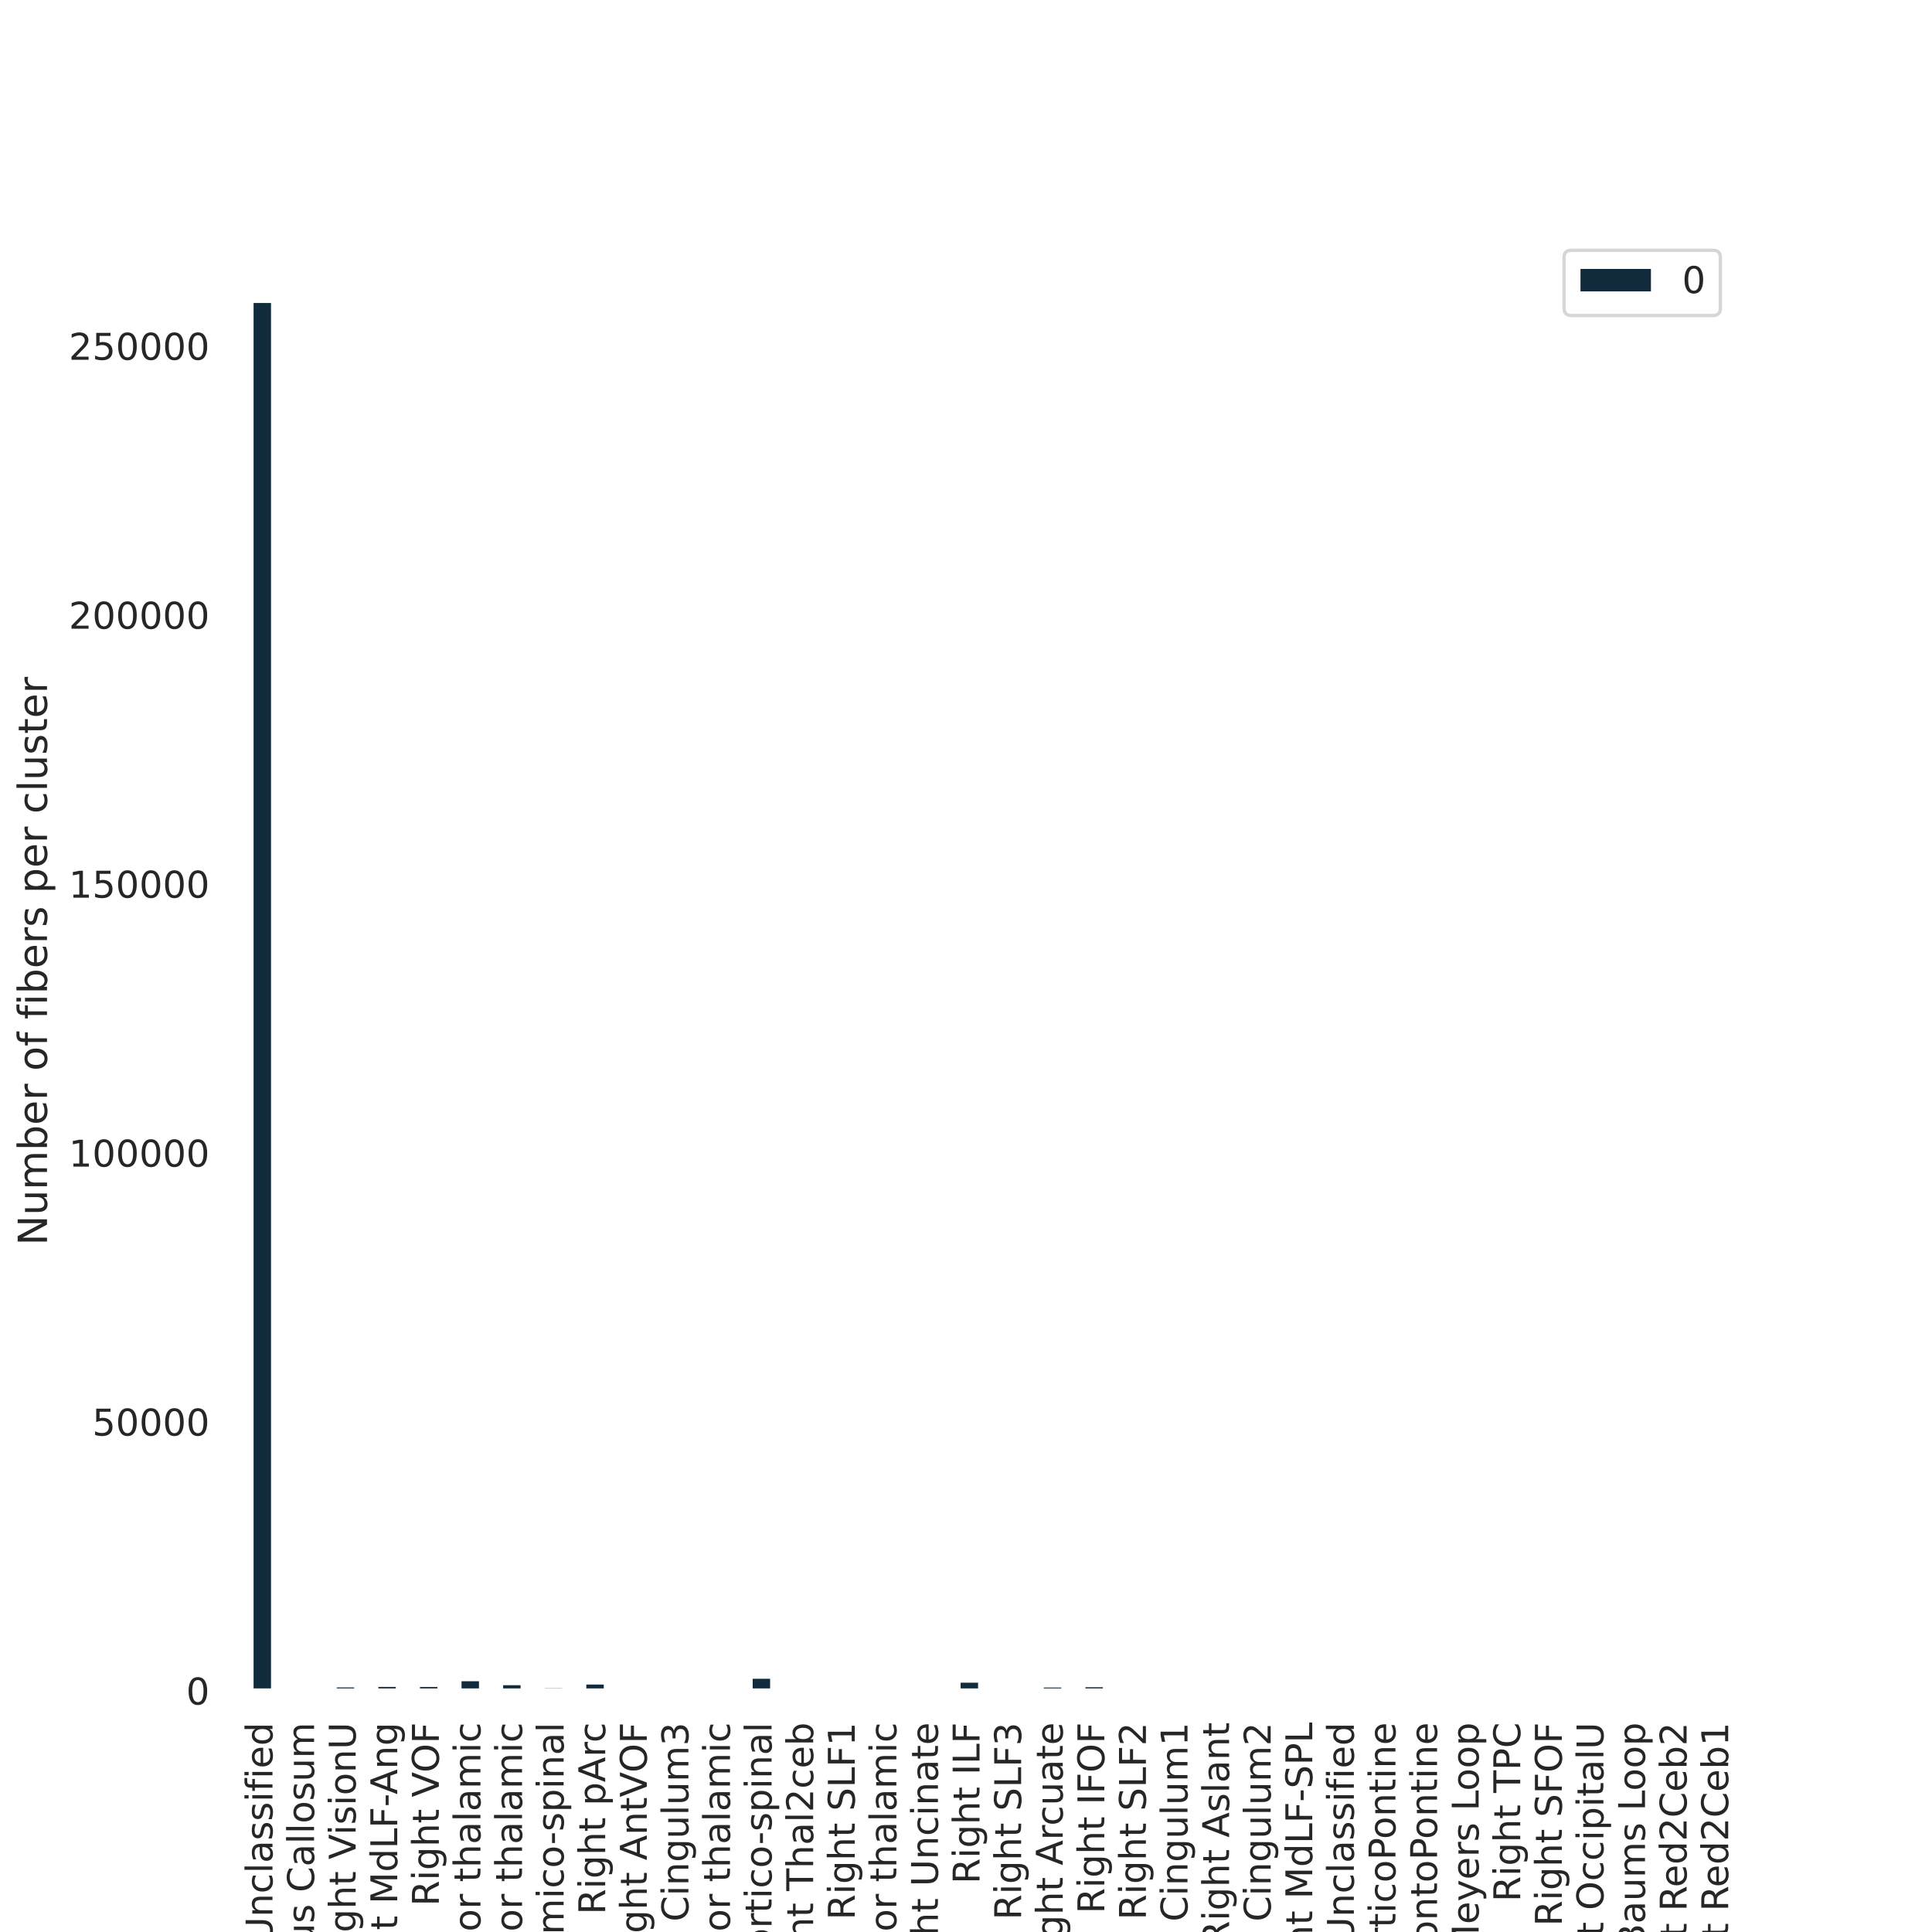 <?xml version="1.0" encoding="utf-8" standalone="no"?>
<!DOCTYPE svg PUBLIC "-//W3C//DTD SVG 1.1//EN"
  "http://www.w3.org/Graphics/SVG/1.1/DTD/svg11.dtd">
<!-- Created with matplotlib (https://matplotlib.org/) -->
<svg height="576pt" version="1.1" viewBox="0 0 576 576" width="576pt" xmlns="http://www.w3.org/2000/svg" xmlns:xlink="http://www.w3.org/1999/xlink">
 <defs>
  <style type="text/css">*{stroke-linecap:butt;stroke-linejoin:round;}</style>
 </defs>
 <g id="figure_1">
  <g id="patch_1">
   <path d="M 0 576 
L 576 576 
L 576 0 
L 0 0 
z
" style="fill:#ffffff;"/>
  </g>
  <g id="axes_1">
   <g id="patch_2">
    <path d="M 72 504 
L 518.4 504 
L 518.4 69.12 
L 72 69.12 
z
" style="fill:#ffffff;"/>
   </g>
   <g id="matplotlib.axis_1">
    <g id="xtick_1">
     <g id="line2d_1">
      <path clip-path="url(#p51283c6dda)" d="M 78.2 504 
L 78.2 69.12 
" style="fill:none;stroke:#ffffff;stroke-linecap:round;"/>
     </g>
     <g id="text_1">
      <!-- Unclassified -->
      <g style="fill:#262626;" transform="translate(81.235 579.564)rotate(-90)scale(0.11 -0.11)">
       <defs>
        <path d="M 8.688 72.906 
L 18.609 72.906 
L 18.609 28.609 
Q 18.609 16.891 22.844 11.734 
Q 27.094 6.594 36.625 6.594 
Q 46.094 6.594 50.344 11.734 
Q 54.594 16.891 54.594 28.609 
L 54.594 72.906 
L 64.5 72.906 
L 64.5 27.391 
Q 64.5 13.141 57.438 5.859 
Q 50.391 -1.422 36.625 -1.422 
Q 22.797 -1.422 15.734 5.859 
Q 8.688 13.141 8.688 27.391 
z
" id="DejaVuSans-85"/>
        <path d="M 54.891 33.016 
L 54.891 0 
L 45.906 0 
L 45.906 32.719 
Q 45.906 40.484 42.875 44.328 
Q 39.844 48.188 33.797 48.188 
Q 26.516 48.188 22.312 43.547 
Q 18.109 38.922 18.109 30.906 
L 18.109 0 
L 9.078 0 
L 9.078 54.688 
L 18.109 54.688 
L 18.109 46.188 
Q 21.344 51.125 25.703 53.562 
Q 30.078 56 35.797 56 
Q 45.219 56 50.047 50.172 
Q 54.891 44.344 54.891 33.016 
z
" id="DejaVuSans-110"/>
        <path d="M 48.781 52.594 
L 48.781 44.188 
Q 44.969 46.297 41.141 47.344 
Q 37.312 48.391 33.406 48.391 
Q 24.656 48.391 19.812 42.844 
Q 14.984 37.312 14.984 27.297 
Q 14.984 17.281 19.812 11.734 
Q 24.656 6.203 33.406 6.203 
Q 37.312 6.203 41.141 7.25 
Q 44.969 8.297 48.781 10.406 
L 48.781 2.094 
Q 45.016 0.344 40.984 -0.531 
Q 36.969 -1.422 32.422 -1.422 
Q 20.062 -1.422 12.781 6.344 
Q 5.516 14.109 5.516 27.297 
Q 5.516 40.672 12.859 48.328 
Q 20.219 56 33.016 56 
Q 37.156 56 41.109 55.141 
Q 45.062 54.297 48.781 52.594 
z
" id="DejaVuSans-99"/>
        <path d="M 9.422 75.984 
L 18.406 75.984 
L 18.406 0 
L 9.422 0 
z
" id="DejaVuSans-108"/>
        <path d="M 34.281 27.484 
Q 23.391 27.484 19.188 25 
Q 14.984 22.516 14.984 16.5 
Q 14.984 11.719 18.141 8.906 
Q 21.297 6.109 26.703 6.109 
Q 34.188 6.109 38.703 11.406 
Q 43.219 16.703 43.219 25.484 
L 43.219 27.484 
z
M 52.203 31.203 
L 52.203 0 
L 43.219 0 
L 43.219 8.297 
Q 40.141 3.328 35.547 0.953 
Q 30.953 -1.422 24.312 -1.422 
Q 15.922 -1.422 10.953 3.297 
Q 6 8.016 6 15.922 
Q 6 25.141 12.172 29.828 
Q 18.359 34.516 30.609 34.516 
L 43.219 34.516 
L 43.219 35.406 
Q 43.219 41.609 39.141 45 
Q 35.062 48.391 27.688 48.391 
Q 23 48.391 18.547 47.266 
Q 14.109 46.141 10.016 43.891 
L 10.016 52.203 
Q 14.938 54.109 19.578 55.047 
Q 24.219 56 28.609 56 
Q 40.484 56 46.344 49.844 
Q 52.203 43.703 52.203 31.203 
z
" id="DejaVuSans-97"/>
        <path d="M 44.281 53.078 
L 44.281 44.578 
Q 40.484 46.531 36.375 47.5 
Q 32.281 48.484 27.875 48.484 
Q 21.188 48.484 17.844 46.438 
Q 14.5 44.391 14.5 40.281 
Q 14.5 37.156 16.891 35.375 
Q 19.281 33.594 26.516 31.984 
L 29.594 31.297 
Q 39.156 29.25 43.188 25.516 
Q 47.219 21.781 47.219 15.094 
Q 47.219 7.469 41.188 3.016 
Q 35.156 -1.422 24.609 -1.422 
Q 20.219 -1.422 15.453 -0.562 
Q 10.688 0.297 5.422 2 
L 5.422 11.281 
Q 10.406 8.688 15.234 7.391 
Q 20.062 6.109 24.812 6.109 
Q 31.156 6.109 34.562 8.281 
Q 37.984 10.453 37.984 14.406 
Q 37.984 18.062 35.516 20.016 
Q 33.062 21.969 24.703 23.781 
L 21.578 24.516 
Q 13.234 26.266 9.516 29.906 
Q 5.812 33.547 5.812 39.891 
Q 5.812 47.609 11.281 51.797 
Q 16.75 56 26.812 56 
Q 31.781 56 36.172 55.266 
Q 40.578 54.547 44.281 53.078 
z
" id="DejaVuSans-115"/>
        <path d="M 9.422 54.688 
L 18.406 54.688 
L 18.406 0 
L 9.422 0 
z
M 9.422 75.984 
L 18.406 75.984 
L 18.406 64.594 
L 9.422 64.594 
z
" id="DejaVuSans-105"/>
        <path d="M 37.109 75.984 
L 37.109 68.5 
L 28.516 68.5 
Q 23.688 68.5 21.797 66.547 
Q 19.922 64.594 19.922 59.516 
L 19.922 54.688 
L 34.719 54.688 
L 34.719 47.703 
L 19.922 47.703 
L 19.922 0 
L 10.891 0 
L 10.891 47.703 
L 2.297 47.703 
L 2.297 54.688 
L 10.891 54.688 
L 10.891 58.5 
Q 10.891 67.625 15.141 71.797 
Q 19.391 75.984 28.609 75.984 
z
" id="DejaVuSans-102"/>
        <path d="M 56.203 29.594 
L 56.203 25.203 
L 14.891 25.203 
Q 15.484 15.922 20.484 11.062 
Q 25.484 6.203 34.422 6.203 
Q 39.594 6.203 44.453 7.469 
Q 49.312 8.734 54.109 11.281 
L 54.109 2.781 
Q 49.266 0.734 44.188 -0.344 
Q 39.109 -1.422 33.891 -1.422 
Q 20.797 -1.422 13.156 6.188 
Q 5.516 13.812 5.516 26.812 
Q 5.516 40.234 12.766 48.109 
Q 20.016 56 32.328 56 
Q 43.359 56 49.781 48.891 
Q 56.203 41.797 56.203 29.594 
z
M 47.219 32.234 
Q 47.125 39.594 43.094 43.984 
Q 39.062 48.391 32.422 48.391 
Q 24.906 48.391 20.391 44.141 
Q 15.875 39.891 15.188 32.172 
z
" id="DejaVuSans-101"/>
        <path d="M 45.406 46.391 
L 45.406 75.984 
L 54.391 75.984 
L 54.391 0 
L 45.406 0 
L 45.406 8.203 
Q 42.578 3.328 38.25 0.953 
Q 33.938 -1.422 27.875 -1.422 
Q 17.969 -1.422 11.734 6.484 
Q 5.516 14.406 5.516 27.297 
Q 5.516 40.188 11.734 48.094 
Q 17.969 56 27.875 56 
Q 33.938 56 38.25 53.625 
Q 42.578 51.266 45.406 46.391 
z
M 14.797 27.297 
Q 14.797 17.391 18.875 11.75 
Q 22.953 6.109 30.078 6.109 
Q 37.203 6.109 41.297 11.75 
Q 45.406 17.391 45.406 27.297 
Q 45.406 37.203 41.297 42.844 
Q 37.203 48.484 30.078 48.484 
Q 22.953 48.484 18.875 42.844 
Q 14.797 37.203 14.797 27.297 
z
" id="DejaVuSans-100"/>
       </defs>
       <use xlink:href="#DejaVuSans-85"/>
       <use x="73.193" xlink:href="#DejaVuSans-110"/>
       <use x="136.572" xlink:href="#DejaVuSans-99"/>
       <use x="191.553" xlink:href="#DejaVuSans-108"/>
       <use x="219.336" xlink:href="#DejaVuSans-97"/>
       <use x="280.615" xlink:href="#DejaVuSans-115"/>
       <use x="332.715" xlink:href="#DejaVuSans-115"/>
       <use x="384.814" xlink:href="#DejaVuSans-105"/>
       <use x="412.598" xlink:href="#DejaVuSans-102"/>
       <use x="447.803" xlink:href="#DejaVuSans-105"/>
       <use x="475.586" xlink:href="#DejaVuSans-101"/>
       <use x="537.109" xlink:href="#DejaVuSans-100"/>
      </g>
     </g>
    </g>
    <g id="xtick_2">
     <g id="line2d_2">
      <path clip-path="url(#p51283c6dda)" d="M 90.6 504 
L 90.6 69.12 
" style="fill:none;stroke:#ffffff;stroke-linecap:round;"/>
     </g>
     <g id="text_2">
      <!-- Corpus Callosum -->
      <g style="fill:#262626;" transform="translate(93.635 606.295)rotate(-90)scale(0.11 -0.11)">
       <defs>
        <path d="M 64.406 67.281 
L 64.406 56.891 
Q 59.422 61.531 53.781 63.812 
Q 48.141 66.109 41.797 66.109 
Q 29.297 66.109 22.656 58.469 
Q 16.016 50.828 16.016 36.375 
Q 16.016 21.969 22.656 14.328 
Q 29.297 6.688 41.797 6.688 
Q 48.141 6.688 53.781 8.984 
Q 59.422 11.281 64.406 15.922 
L 64.406 5.609 
Q 59.234 2.094 53.438 0.328 
Q 47.656 -1.422 41.219 -1.422 
Q 24.656 -1.422 15.125 8.703 
Q 5.609 18.844 5.609 36.375 
Q 5.609 53.953 15.125 64.078 
Q 24.656 74.219 41.219 74.219 
Q 47.75 74.219 53.531 72.484 
Q 59.328 70.75 64.406 67.281 
z
" id="DejaVuSans-67"/>
        <path d="M 30.609 48.391 
Q 23.391 48.391 19.188 42.75 
Q 14.984 37.109 14.984 27.297 
Q 14.984 17.484 19.156 11.844 
Q 23.344 6.203 30.609 6.203 
Q 37.797 6.203 41.984 11.859 
Q 46.188 17.531 46.188 27.297 
Q 46.188 37.016 41.984 42.703 
Q 37.797 48.391 30.609 48.391 
z
M 30.609 56 
Q 42.328 56 49.016 48.375 
Q 55.719 40.766 55.719 27.297 
Q 55.719 13.875 49.016 6.219 
Q 42.328 -1.422 30.609 -1.422 
Q 18.844 -1.422 12.172 6.219 
Q 5.516 13.875 5.516 27.297 
Q 5.516 40.766 12.172 48.375 
Q 18.844 56 30.609 56 
z
" id="DejaVuSans-111"/>
        <path d="M 41.109 46.297 
Q 39.594 47.172 37.812 47.578 
Q 36.031 48 33.891 48 
Q 26.266 48 22.188 43.047 
Q 18.109 38.094 18.109 28.812 
L 18.109 0 
L 9.078 0 
L 9.078 54.688 
L 18.109 54.688 
L 18.109 46.188 
Q 20.953 51.172 25.484 53.578 
Q 30.031 56 36.531 56 
Q 37.453 56 38.578 55.875 
Q 39.703 55.766 41.062 55.516 
z
" id="DejaVuSans-114"/>
        <path d="M 18.109 8.203 
L 18.109 -20.797 
L 9.078 -20.797 
L 9.078 54.688 
L 18.109 54.688 
L 18.109 46.391 
Q 20.953 51.266 25.266 53.625 
Q 29.594 56 35.594 56 
Q 45.562 56 51.781 48.094 
Q 58.016 40.188 58.016 27.297 
Q 58.016 14.406 51.781 6.484 
Q 45.562 -1.422 35.594 -1.422 
Q 29.594 -1.422 25.266 0.953 
Q 20.953 3.328 18.109 8.203 
z
M 48.688 27.297 
Q 48.688 37.203 44.609 42.844 
Q 40.531 48.484 33.406 48.484 
Q 26.266 48.484 22.188 42.844 
Q 18.109 37.203 18.109 27.297 
Q 18.109 17.391 22.188 11.75 
Q 26.266 6.109 33.406 6.109 
Q 40.531 6.109 44.609 11.75 
Q 48.688 17.391 48.688 27.297 
z
" id="DejaVuSans-112"/>
        <path d="M 8.5 21.578 
L 8.5 54.688 
L 17.484 54.688 
L 17.484 21.922 
Q 17.484 14.156 20.5 10.266 
Q 23.531 6.391 29.594 6.391 
Q 36.859 6.391 41.078 11.031 
Q 45.312 15.672 45.312 23.688 
L 45.312 54.688 
L 54.297 54.688 
L 54.297 0 
L 45.312 0 
L 45.312 8.406 
Q 42.047 3.422 37.719 1 
Q 33.406 -1.422 27.688 -1.422 
Q 18.266 -1.422 13.375 4.438 
Q 8.5 10.297 8.5 21.578 
z
M 31.109 56 
z
" id="DejaVuSans-117"/>
        <path id="DejaVuSans-32"/>
        <path d="M 52 44.188 
Q 55.375 50.25 60.062 53.125 
Q 64.75 56 71.094 56 
Q 79.641 56 84.281 50.016 
Q 88.922 44.047 88.922 33.016 
L 88.922 0 
L 79.891 0 
L 79.891 32.719 
Q 79.891 40.578 77.094 44.375 
Q 74.312 48.188 68.609 48.188 
Q 61.625 48.188 57.562 43.547 
Q 53.516 38.922 53.516 30.906 
L 53.516 0 
L 44.484 0 
L 44.484 32.719 
Q 44.484 40.625 41.703 44.406 
Q 38.922 48.188 33.109 48.188 
Q 26.219 48.188 22.156 43.531 
Q 18.109 38.875 18.109 30.906 
L 18.109 0 
L 9.078 0 
L 9.078 54.688 
L 18.109 54.688 
L 18.109 46.188 
Q 21.188 51.219 25.484 53.609 
Q 29.781 56 35.688 56 
Q 41.656 56 45.828 52.969 
Q 50 49.953 52 44.188 
z
" id="DejaVuSans-109"/>
       </defs>
       <use xlink:href="#DejaVuSans-67"/>
       <use x="69.824" xlink:href="#DejaVuSans-111"/>
       <use x="131.006" xlink:href="#DejaVuSans-114"/>
       <use x="172.119" xlink:href="#DejaVuSans-112"/>
       <use x="235.596" xlink:href="#DejaVuSans-117"/>
       <use x="298.975" xlink:href="#DejaVuSans-115"/>
       <use x="351.074" xlink:href="#DejaVuSans-32"/>
       <use x="382.861" xlink:href="#DejaVuSans-67"/>
       <use x="452.686" xlink:href="#DejaVuSans-97"/>
       <use x="513.965" xlink:href="#DejaVuSans-108"/>
       <use x="541.748" xlink:href="#DejaVuSans-108"/>
       <use x="569.531" xlink:href="#DejaVuSans-111"/>
       <use x="630.713" xlink:href="#DejaVuSans-115"/>
       <use x="682.812" xlink:href="#DejaVuSans-117"/>
       <use x="746.191" xlink:href="#DejaVuSans-109"/>
      </g>
     </g>
    </g>
    <g id="xtick_3">
     <g id="line2d_3">
      <path clip-path="url(#p51283c6dda)" d="M 103 504 
L 103 69.12 
" style="fill:none;stroke:#ffffff;stroke-linecap:round;"/>
     </g>
     <g id="text_3">
      <!-- Right VisionU -->
      <g style="fill:#262626;" transform="translate(106.035 586.834)rotate(-90)scale(0.11 -0.11)">
       <defs>
        <path d="M 44.391 34.188 
Q 47.562 33.109 50.562 29.594 
Q 53.562 26.078 56.594 19.922 
L 66.609 0 
L 56 0 
L 46.688 18.703 
Q 43.062 26.031 39.672 28.422 
Q 36.281 30.812 30.422 30.812 
L 19.672 30.812 
L 19.672 0 
L 9.812 0 
L 9.812 72.906 
L 32.078 72.906 
Q 44.578 72.906 50.734 67.672 
Q 56.891 62.453 56.891 51.906 
Q 56.891 45.016 53.688 40.469 
Q 50.484 35.938 44.391 34.188 
z
M 19.672 64.797 
L 19.672 38.922 
L 32.078 38.922 
Q 39.203 38.922 42.844 42.219 
Q 46.484 45.516 46.484 51.906 
Q 46.484 58.297 42.844 61.547 
Q 39.203 64.797 32.078 64.797 
z
" id="DejaVuSans-82"/>
        <path d="M 45.406 27.984 
Q 45.406 37.75 41.375 43.109 
Q 37.359 48.484 30.078 48.484 
Q 22.859 48.484 18.828 43.109 
Q 14.797 37.75 14.797 27.984 
Q 14.797 18.266 18.828 12.891 
Q 22.859 7.516 30.078 7.516 
Q 37.359 7.516 41.375 12.891 
Q 45.406 18.266 45.406 27.984 
z
M 54.391 6.781 
Q 54.391 -7.172 48.188 -13.984 
Q 42 -20.797 29.203 -20.797 
Q 24.469 -20.797 20.266 -20.094 
Q 16.062 -19.391 12.109 -17.922 
L 12.109 -9.188 
Q 16.062 -11.328 19.922 -12.344 
Q 23.781 -13.375 27.781 -13.375 
Q 36.625 -13.375 41.016 -8.766 
Q 45.406 -4.156 45.406 5.172 
L 45.406 9.625 
Q 42.625 4.781 38.281 2.391 
Q 33.938 0 27.875 0 
Q 17.828 0 11.672 7.656 
Q 5.516 15.328 5.516 27.984 
Q 5.516 40.672 11.672 48.328 
Q 17.828 56 27.875 56 
Q 33.938 56 38.281 53.609 
Q 42.625 51.219 45.406 46.391 
L 45.406 54.688 
L 54.391 54.688 
z
" id="DejaVuSans-103"/>
        <path d="M 54.891 33.016 
L 54.891 0 
L 45.906 0 
L 45.906 32.719 
Q 45.906 40.484 42.875 44.328 
Q 39.844 48.188 33.797 48.188 
Q 26.516 48.188 22.312 43.547 
Q 18.109 38.922 18.109 30.906 
L 18.109 0 
L 9.078 0 
L 9.078 75.984 
L 18.109 75.984 
L 18.109 46.188 
Q 21.344 51.125 25.703 53.562 
Q 30.078 56 35.797 56 
Q 45.219 56 50.047 50.172 
Q 54.891 44.344 54.891 33.016 
z
" id="DejaVuSans-104"/>
        <path d="M 18.312 70.219 
L 18.312 54.688 
L 36.812 54.688 
L 36.812 47.703 
L 18.312 47.703 
L 18.312 18.016 
Q 18.312 11.328 20.141 9.422 
Q 21.969 7.516 27.594 7.516 
L 36.812 7.516 
L 36.812 0 
L 27.594 0 
Q 17.188 0 13.234 3.875 
Q 9.281 7.766 9.281 18.016 
L 9.281 47.703 
L 2.688 47.703 
L 2.688 54.688 
L 9.281 54.688 
L 9.281 70.219 
z
" id="DejaVuSans-116"/>
        <path d="M 28.609 0 
L 0.781 72.906 
L 11.078 72.906 
L 34.188 11.531 
L 57.328 72.906 
L 67.578 72.906 
L 39.797 0 
z
" id="DejaVuSans-86"/>
       </defs>
       <use xlink:href="#DejaVuSans-82"/>
       <use x="69.482" xlink:href="#DejaVuSans-105"/>
       <use x="97.266" xlink:href="#DejaVuSans-103"/>
       <use x="160.742" xlink:href="#DejaVuSans-104"/>
       <use x="224.121" xlink:href="#DejaVuSans-116"/>
       <use x="263.33" xlink:href="#DejaVuSans-32"/>
       <use x="295.117" xlink:href="#DejaVuSans-86"/>
       <use x="361.275" xlink:href="#DejaVuSans-105"/>
       <use x="389.059" xlink:href="#DejaVuSans-115"/>
       <use x="441.158" xlink:href="#DejaVuSans-105"/>
       <use x="468.941" xlink:href="#DejaVuSans-111"/>
       <use x="530.123" xlink:href="#DejaVuSans-110"/>
       <use x="593.502" xlink:href="#DejaVuSans-85"/>
      </g>
     </g>
    </g>
    <g id="xtick_4">
     <g id="line2d_4">
      <path clip-path="url(#p51283c6dda)" d="M 115.4 504 
L 115.4 69.12 
" style="fill:none;stroke:#ffffff;stroke-linecap:round;"/>
     </g>
     <g id="text_4">
      <!-- Right MdLF-Ang -->
      <g style="fill:#262626;" transform="translate(118.435 600.092)rotate(-90)scale(0.11 -0.11)">
       <defs>
        <path d="M 9.812 72.906 
L 24.516 72.906 
L 43.109 23.297 
L 61.812 72.906 
L 76.516 72.906 
L 76.516 0 
L 66.891 0 
L 66.891 64.016 
L 48.094 14.016 
L 38.188 14.016 
L 19.391 64.016 
L 19.391 0 
L 9.812 0 
z
" id="DejaVuSans-77"/>
        <path d="M 9.812 72.906 
L 19.672 72.906 
L 19.672 8.297 
L 55.172 8.297 
L 55.172 0 
L 9.812 0 
z
" id="DejaVuSans-76"/>
        <path d="M 9.812 72.906 
L 51.703 72.906 
L 51.703 64.594 
L 19.672 64.594 
L 19.672 43.109 
L 48.578 43.109 
L 48.578 34.812 
L 19.672 34.812 
L 19.672 0 
L 9.812 0 
z
" id="DejaVuSans-70"/>
        <path d="M 4.891 31.391 
L 31.203 31.391 
L 31.203 23.391 
L 4.891 23.391 
z
" id="DejaVuSans-45"/>
        <path d="M 34.188 63.188 
L 20.797 26.906 
L 47.609 26.906 
z
M 28.609 72.906 
L 39.797 72.906 
L 67.578 0 
L 57.328 0 
L 50.688 18.703 
L 17.828 18.703 
L 11.188 0 
L 0.781 0 
z
" id="DejaVuSans-65"/>
       </defs>
       <use xlink:href="#DejaVuSans-82"/>
       <use x="69.482" xlink:href="#DejaVuSans-105"/>
       <use x="97.266" xlink:href="#DejaVuSans-103"/>
       <use x="160.742" xlink:href="#DejaVuSans-104"/>
       <use x="224.121" xlink:href="#DejaVuSans-116"/>
       <use x="263.33" xlink:href="#DejaVuSans-32"/>
       <use x="295.117" xlink:href="#DejaVuSans-77"/>
       <use x="381.396" xlink:href="#DejaVuSans-100"/>
       <use x="444.873" xlink:href="#DejaVuSans-76"/>
       <use x="500.586" xlink:href="#DejaVuSans-70"/>
       <use x="558.105" xlink:href="#DejaVuSans-45"/>
       <use x="591.939" xlink:href="#DejaVuSans-65"/>
       <use x="660.348" xlink:href="#DejaVuSans-110"/>
       <use x="723.727" xlink:href="#DejaVuSans-103"/>
      </g>
     </g>
    </g>
    <g id="xtick_5">
     <g id="line2d_5">
      <path clip-path="url(#p51283c6dda)" d="M 127.8 504 
L 127.8 69.12 
" style="fill:none;stroke:#ffffff;stroke-linecap:round;"/>
     </g>
     <g id="text_5">
      <!-- Right VOF -->
      <g style="fill:#262626;" transform="translate(130.835 568.28)rotate(-90)scale(0.11 -0.11)">
       <defs>
        <path d="M 39.406 66.219 
Q 28.656 66.219 22.328 58.203 
Q 16.016 50.203 16.016 36.375 
Q 16.016 22.609 22.328 14.594 
Q 28.656 6.594 39.406 6.594 
Q 50.141 6.594 56.422 14.594 
Q 62.703 22.609 62.703 36.375 
Q 62.703 50.203 56.422 58.203 
Q 50.141 66.219 39.406 66.219 
z
M 39.406 74.219 
Q 54.734 74.219 63.906 63.938 
Q 73.094 53.656 73.094 36.375 
Q 73.094 19.141 63.906 8.859 
Q 54.734 -1.422 39.406 -1.422 
Q 24.031 -1.422 14.812 8.828 
Q 5.609 19.094 5.609 36.375 
Q 5.609 53.656 14.812 63.938 
Q 24.031 74.219 39.406 74.219 
z
" id="DejaVuSans-79"/>
       </defs>
       <use xlink:href="#DejaVuSans-82"/>
       <use x="69.482" xlink:href="#DejaVuSans-105"/>
       <use x="97.266" xlink:href="#DejaVuSans-103"/>
       <use x="160.742" xlink:href="#DejaVuSans-104"/>
       <use x="224.121" xlink:href="#DejaVuSans-116"/>
       <use x="263.33" xlink:href="#DejaVuSans-32"/>
       <use x="295.117" xlink:href="#DejaVuSans-86"/>
       <use x="361.775" xlink:href="#DejaVuSans-79"/>
       <use x="440.486" xlink:href="#DejaVuSans-70"/>
      </g>
     </g>
    </g>
    <g id="xtick_6">
     <g id="line2d_6">
      <path clip-path="url(#p51283c6dda)" d="M 140.2 504 
L 140.2 69.12 
" style="fill:none;stroke:#ffffff;stroke-linecap:round;"/>
     </g>
     <g id="text_6">
      <!-- Right anterior thalamic -->
      <g style="fill:#262626;" transform="translate(143.235 640.722)rotate(-90)scale(0.11 -0.11)">
       <use xlink:href="#DejaVuSans-82"/>
       <use x="69.482" xlink:href="#DejaVuSans-105"/>
       <use x="97.266" xlink:href="#DejaVuSans-103"/>
       <use x="160.742" xlink:href="#DejaVuSans-104"/>
       <use x="224.121" xlink:href="#DejaVuSans-116"/>
       <use x="263.33" xlink:href="#DejaVuSans-32"/>
       <use x="295.117" xlink:href="#DejaVuSans-97"/>
       <use x="356.396" xlink:href="#DejaVuSans-110"/>
       <use x="419.775" xlink:href="#DejaVuSans-116"/>
       <use x="458.984" xlink:href="#DejaVuSans-101"/>
       <use x="520.508" xlink:href="#DejaVuSans-114"/>
       <use x="561.621" xlink:href="#DejaVuSans-105"/>
       <use x="589.404" xlink:href="#DejaVuSans-111"/>
       <use x="650.586" xlink:href="#DejaVuSans-114"/>
       <use x="691.699" xlink:href="#DejaVuSans-32"/>
       <use x="723.486" xlink:href="#DejaVuSans-116"/>
       <use x="762.695" xlink:href="#DejaVuSans-104"/>
       <use x="826.074" xlink:href="#DejaVuSans-97"/>
       <use x="887.354" xlink:href="#DejaVuSans-108"/>
       <use x="915.137" xlink:href="#DejaVuSans-97"/>
       <use x="976.416" xlink:href="#DejaVuSans-109"/>
       <use x="1073.828" xlink:href="#DejaVuSans-105"/>
       <use x="1101.611" xlink:href="#DejaVuSans-99"/>
      </g>
     </g>
    </g>
    <g id="xtick_7">
     <g id="line2d_7">
      <path clip-path="url(#p51283c6dda)" d="M 152.6 504 
L 152.6 69.12 
" style="fill:none;stroke:#ffffff;stroke-linecap:round;"/>
     </g>
     <g id="text_7">
      <!-- Right superior thalamic -->
      <g style="fill:#262626;" transform="translate(155.635 642.382)rotate(-90)scale(0.11 -0.11)">
       <use xlink:href="#DejaVuSans-82"/>
       <use x="69.482" xlink:href="#DejaVuSans-105"/>
       <use x="97.266" xlink:href="#DejaVuSans-103"/>
       <use x="160.742" xlink:href="#DejaVuSans-104"/>
       <use x="224.121" xlink:href="#DejaVuSans-116"/>
       <use x="263.33" xlink:href="#DejaVuSans-32"/>
       <use x="295.117" xlink:href="#DejaVuSans-115"/>
       <use x="347.217" xlink:href="#DejaVuSans-117"/>
       <use x="410.596" xlink:href="#DejaVuSans-112"/>
       <use x="474.072" xlink:href="#DejaVuSans-101"/>
       <use x="535.596" xlink:href="#DejaVuSans-114"/>
       <use x="576.709" xlink:href="#DejaVuSans-105"/>
       <use x="604.492" xlink:href="#DejaVuSans-111"/>
       <use x="665.674" xlink:href="#DejaVuSans-114"/>
       <use x="706.787" xlink:href="#DejaVuSans-32"/>
       <use x="738.574" xlink:href="#DejaVuSans-116"/>
       <use x="777.783" xlink:href="#DejaVuSans-104"/>
       <use x="841.162" xlink:href="#DejaVuSans-97"/>
       <use x="902.441" xlink:href="#DejaVuSans-108"/>
       <use x="930.225" xlink:href="#DejaVuSans-97"/>
       <use x="991.504" xlink:href="#DejaVuSans-109"/>
       <use x="1088.916" xlink:href="#DejaVuSans-105"/>
       <use x="1116.699" xlink:href="#DejaVuSans-99"/>
      </g>
     </g>
    </g>
    <g id="xtick_8">
     <g id="line2d_8">
      <path clip-path="url(#p51283c6dda)" d="M 165 504 
L 165 69.12 
" style="fill:none;stroke:#ffffff;stroke-linecap:round;"/>
     </g>
     <g id="text_8">
      <!-- Right Thalamico-spinal -->
      <g style="fill:#262626;" transform="translate(168.035 639.452)rotate(-90)scale(0.11 -0.11)">
       <defs>
        <path d="M -0.297 72.906 
L 61.375 72.906 
L 61.375 64.594 
L 35.5 64.594 
L 35.5 0 
L 25.594 0 
L 25.594 64.594 
L -0.297 64.594 
z
" id="DejaVuSans-84"/>
       </defs>
       <use xlink:href="#DejaVuSans-82"/>
       <use x="69.482" xlink:href="#DejaVuSans-105"/>
       <use x="97.266" xlink:href="#DejaVuSans-103"/>
       <use x="160.742" xlink:href="#DejaVuSans-104"/>
       <use x="224.121" xlink:href="#DejaVuSans-116"/>
       <use x="263.33" xlink:href="#DejaVuSans-32"/>
       <use x="295.117" xlink:href="#DejaVuSans-84"/>
       <use x="356.201" xlink:href="#DejaVuSans-104"/>
       <use x="419.58" xlink:href="#DejaVuSans-97"/>
       <use x="480.859" xlink:href="#DejaVuSans-108"/>
       <use x="508.643" xlink:href="#DejaVuSans-97"/>
       <use x="569.922" xlink:href="#DejaVuSans-109"/>
       <use x="667.334" xlink:href="#DejaVuSans-105"/>
       <use x="695.117" xlink:href="#DejaVuSans-99"/>
       <use x="750.098" xlink:href="#DejaVuSans-111"/>
       <use x="813.154" xlink:href="#DejaVuSans-45"/>
       <use x="849.238" xlink:href="#DejaVuSans-115"/>
       <use x="901.338" xlink:href="#DejaVuSans-112"/>
       <use x="964.814" xlink:href="#DejaVuSans-105"/>
       <use x="992.598" xlink:href="#DejaVuSans-110"/>
       <use x="1055.977" xlink:href="#DejaVuSans-97"/>
       <use x="1117.256" xlink:href="#DejaVuSans-108"/>
      </g>
     </g>
    </g>
    <g id="xtick_9">
     <g id="line2d_9">
      <path clip-path="url(#p51283c6dda)" d="M 177.4 504 
L 177.4 69.12 
" style="fill:none;stroke:#ffffff;stroke-linecap:round;"/>
     </g>
     <g id="text_9">
      <!-- Right pArc -->
      <g style="fill:#262626;" transform="translate(180.435 570.793)rotate(-90)scale(0.11 -0.11)">
       <use xlink:href="#DejaVuSans-82"/>
       <use x="69.482" xlink:href="#DejaVuSans-105"/>
       <use x="97.266" xlink:href="#DejaVuSans-103"/>
       <use x="160.742" xlink:href="#DejaVuSans-104"/>
       <use x="224.121" xlink:href="#DejaVuSans-116"/>
       <use x="263.33" xlink:href="#DejaVuSans-32"/>
       <use x="295.117" xlink:href="#DejaVuSans-112"/>
       <use x="358.594" xlink:href="#DejaVuSans-65"/>
       <use x="427.002" xlink:href="#DejaVuSans-114"/>
       <use x="465.865" xlink:href="#DejaVuSans-99"/>
      </g>
     </g>
    </g>
    <g id="xtick_10">
     <g id="line2d_10">
      <path clip-path="url(#p51283c6dda)" d="M 189.8 504 
L 189.8 69.12 
" style="fill:none;stroke:#ffffff;stroke-linecap:round;"/>
     </g>
     <g id="text_10">
      <!-- Right AntVOF -->
      <g style="fill:#262626;" transform="translate(192.835 587.088)rotate(-90)scale(0.11 -0.11)">
       <use xlink:href="#DejaVuSans-82"/>
       <use x="69.482" xlink:href="#DejaVuSans-105"/>
       <use x="97.266" xlink:href="#DejaVuSans-103"/>
       <use x="160.742" xlink:href="#DejaVuSans-104"/>
       <use x="224.121" xlink:href="#DejaVuSans-116"/>
       <use x="263.33" xlink:href="#DejaVuSans-32"/>
       <use x="295.117" xlink:href="#DejaVuSans-65"/>
       <use x="363.525" xlink:href="#DejaVuSans-110"/>
       <use x="426.904" xlink:href="#DejaVuSans-116"/>
       <use x="466.113" xlink:href="#DejaVuSans-86"/>
       <use x="532.771" xlink:href="#DejaVuSans-79"/>
       <use x="611.482" xlink:href="#DejaVuSans-70"/>
      </g>
     </g>
    </g>
    <g id="xtick_11">
     <g id="line2d_11">
      <path clip-path="url(#p51283c6dda)" d="M 202.2 504 
L 202.2 69.12 
" style="fill:none;stroke:#ffffff;stroke-linecap:round;"/>
     </g>
     <g id="text_11">
      <!-- Right Cingulum3 -->
      <g style="fill:#262626;" transform="translate(205.235 605.365)rotate(-90)scale(0.11 -0.11)">
       <defs>
        <path d="M 40.578 39.312 
Q 47.656 37.797 51.625 33 
Q 55.609 28.219 55.609 21.188 
Q 55.609 10.406 48.188 4.484 
Q 40.766 -1.422 27.094 -1.422 
Q 22.516 -1.422 17.656 -0.516 
Q 12.797 0.391 7.625 2.203 
L 7.625 11.719 
Q 11.719 9.328 16.594 8.109 
Q 21.484 6.891 26.812 6.891 
Q 36.078 6.891 40.938 10.547 
Q 45.797 14.203 45.797 21.188 
Q 45.797 27.641 41.281 31.266 
Q 36.766 34.906 28.719 34.906 
L 20.219 34.906 
L 20.219 43.016 
L 29.109 43.016 
Q 36.375 43.016 40.234 45.922 
Q 44.094 48.828 44.094 54.297 
Q 44.094 59.906 40.109 62.906 
Q 36.141 65.922 28.719 65.922 
Q 24.656 65.922 20.016 65.031 
Q 15.375 64.156 9.812 62.312 
L 9.812 71.094 
Q 15.438 72.656 20.344 73.438 
Q 25.25 74.219 29.594 74.219 
Q 40.828 74.219 47.359 69.109 
Q 53.906 64.016 53.906 55.328 
Q 53.906 49.266 50.438 45.094 
Q 46.969 40.922 40.578 39.312 
z
" id="DejaVuSans-51"/>
       </defs>
       <use xlink:href="#DejaVuSans-82"/>
       <use x="69.482" xlink:href="#DejaVuSans-105"/>
       <use x="97.266" xlink:href="#DejaVuSans-103"/>
       <use x="160.742" xlink:href="#DejaVuSans-104"/>
       <use x="224.121" xlink:href="#DejaVuSans-116"/>
       <use x="263.33" xlink:href="#DejaVuSans-32"/>
       <use x="295.117" xlink:href="#DejaVuSans-67"/>
       <use x="364.941" xlink:href="#DejaVuSans-105"/>
       <use x="392.725" xlink:href="#DejaVuSans-110"/>
       <use x="456.104" xlink:href="#DejaVuSans-103"/>
       <use x="519.58" xlink:href="#DejaVuSans-117"/>
       <use x="582.959" xlink:href="#DejaVuSans-108"/>
       <use x="610.742" xlink:href="#DejaVuSans-117"/>
       <use x="674.121" xlink:href="#DejaVuSans-109"/>
       <use x="771.533" xlink:href="#DejaVuSans-51"/>
      </g>
     </g>
    </g>
    <g id="xtick_12">
     <g id="line2d_12">
      <path clip-path="url(#p51283c6dda)" d="M 214.6 504 
L 214.6 69.12 
" style="fill:none;stroke:#ffffff;stroke-linecap:round;"/>
     </g>
     <g id="text_12">
      <!-- Right inferior thalamic -->
      <g style="fill:#262626;" transform="translate(217.635 636.597)rotate(-90)scale(0.11 -0.11)">
       <use xlink:href="#DejaVuSans-82"/>
       <use x="69.482" xlink:href="#DejaVuSans-105"/>
       <use x="97.266" xlink:href="#DejaVuSans-103"/>
       <use x="160.742" xlink:href="#DejaVuSans-104"/>
       <use x="224.121" xlink:href="#DejaVuSans-116"/>
       <use x="263.33" xlink:href="#DejaVuSans-32"/>
       <use x="295.117" xlink:href="#DejaVuSans-105"/>
       <use x="322.9" xlink:href="#DejaVuSans-110"/>
       <use x="386.279" xlink:href="#DejaVuSans-102"/>
       <use x="421.484" xlink:href="#DejaVuSans-101"/>
       <use x="483.008" xlink:href="#DejaVuSans-114"/>
       <use x="524.121" xlink:href="#DejaVuSans-105"/>
       <use x="551.904" xlink:href="#DejaVuSans-111"/>
       <use x="613.086" xlink:href="#DejaVuSans-114"/>
       <use x="654.199" xlink:href="#DejaVuSans-32"/>
       <use x="685.986" xlink:href="#DejaVuSans-116"/>
       <use x="725.195" xlink:href="#DejaVuSans-104"/>
       <use x="788.574" xlink:href="#DejaVuSans-97"/>
       <use x="849.854" xlink:href="#DejaVuSans-108"/>
       <use x="877.637" xlink:href="#DejaVuSans-97"/>
       <use x="938.916" xlink:href="#DejaVuSans-109"/>
       <use x="1036.328" xlink:href="#DejaVuSans-105"/>
       <use x="1064.111" xlink:href="#DejaVuSans-99"/>
      </g>
     </g>
    </g>
    <g id="xtick_13">
     <g id="line2d_13">
      <path clip-path="url(#p51283c6dda)" d="M 227 504 
L 227 69.12 
" style="fill:none;stroke:#ffffff;stroke-linecap:round;"/>
     </g>
     <g id="text_13">
      <!-- Right cortico-spinal -->
      <g style="fill:#262626;" transform="translate(230.035 620.123)rotate(-90)scale(0.11 -0.11)">
       <use xlink:href="#DejaVuSans-82"/>
       <use x="69.482" xlink:href="#DejaVuSans-105"/>
       <use x="97.266" xlink:href="#DejaVuSans-103"/>
       <use x="160.742" xlink:href="#DejaVuSans-104"/>
       <use x="224.121" xlink:href="#DejaVuSans-116"/>
       <use x="263.33" xlink:href="#DejaVuSans-32"/>
       <use x="295.117" xlink:href="#DejaVuSans-99"/>
       <use x="350.098" xlink:href="#DejaVuSans-111"/>
       <use x="411.279" xlink:href="#DejaVuSans-114"/>
       <use x="452.393" xlink:href="#DejaVuSans-116"/>
       <use x="491.602" xlink:href="#DejaVuSans-105"/>
       <use x="519.385" xlink:href="#DejaVuSans-99"/>
       <use x="574.365" xlink:href="#DejaVuSans-111"/>
       <use x="637.422" xlink:href="#DejaVuSans-45"/>
       <use x="673.506" xlink:href="#DejaVuSans-115"/>
       <use x="725.605" xlink:href="#DejaVuSans-112"/>
       <use x="789.082" xlink:href="#DejaVuSans-105"/>
       <use x="816.865" xlink:href="#DejaVuSans-110"/>
       <use x="880.244" xlink:href="#DejaVuSans-97"/>
       <use x="941.523" xlink:href="#DejaVuSans-108"/>
      </g>
     </g>
    </g>
    <g id="xtick_14">
     <g id="line2d_14">
      <path clip-path="url(#p51283c6dda)" d="M 239.4 504 
L 239.4 69.12 
" style="fill:none;stroke:#ffffff;stroke-linecap:round;"/>
     </g>
     <g id="text_14">
      <!-- Right Thal2ceb -->
      <g style="fill:#262626;" transform="translate(242.435 596.247)rotate(-90)scale(0.11 -0.11)">
       <defs>
        <path d="M 19.188 8.297 
L 53.609 8.297 
L 53.609 0 
L 7.328 0 
L 7.328 8.297 
Q 12.938 14.109 22.625 23.891 
Q 32.328 33.688 34.812 36.531 
Q 39.547 41.844 41.422 45.531 
Q 43.312 49.219 43.312 52.781 
Q 43.312 58.594 39.234 62.25 
Q 35.156 65.922 28.609 65.922 
Q 23.969 65.922 18.812 64.312 
Q 13.672 62.703 7.812 59.422 
L 7.812 69.391 
Q 13.766 71.781 18.938 73 
Q 24.125 74.219 28.422 74.219 
Q 39.75 74.219 46.484 68.547 
Q 53.219 62.891 53.219 53.422 
Q 53.219 48.922 51.531 44.891 
Q 49.859 40.875 45.406 35.406 
Q 44.188 33.984 37.641 27.219 
Q 31.109 20.453 19.188 8.297 
z
" id="DejaVuSans-50"/>
        <path d="M 48.688 27.297 
Q 48.688 37.203 44.609 42.844 
Q 40.531 48.484 33.406 48.484 
Q 26.266 48.484 22.188 42.844 
Q 18.109 37.203 18.109 27.297 
Q 18.109 17.391 22.188 11.75 
Q 26.266 6.109 33.406 6.109 
Q 40.531 6.109 44.609 11.75 
Q 48.688 17.391 48.688 27.297 
z
M 18.109 46.391 
Q 20.953 51.266 25.266 53.625 
Q 29.594 56 35.594 56 
Q 45.562 56 51.781 48.094 
Q 58.016 40.188 58.016 27.297 
Q 58.016 14.406 51.781 6.484 
Q 45.562 -1.422 35.594 -1.422 
Q 29.594 -1.422 25.266 0.953 
Q 20.953 3.328 18.109 8.203 
L 18.109 0 
L 9.078 0 
L 9.078 75.984 
L 18.109 75.984 
z
" id="DejaVuSans-98"/>
       </defs>
       <use xlink:href="#DejaVuSans-82"/>
       <use x="69.482" xlink:href="#DejaVuSans-105"/>
       <use x="97.266" xlink:href="#DejaVuSans-103"/>
       <use x="160.742" xlink:href="#DejaVuSans-104"/>
       <use x="224.121" xlink:href="#DejaVuSans-116"/>
       <use x="263.33" xlink:href="#DejaVuSans-32"/>
       <use x="295.117" xlink:href="#DejaVuSans-84"/>
       <use x="356.201" xlink:href="#DejaVuSans-104"/>
       <use x="419.58" xlink:href="#DejaVuSans-97"/>
       <use x="480.859" xlink:href="#DejaVuSans-108"/>
       <use x="508.643" xlink:href="#DejaVuSans-50"/>
       <use x="572.266" xlink:href="#DejaVuSans-99"/>
       <use x="627.246" xlink:href="#DejaVuSans-101"/>
       <use x="688.77" xlink:href="#DejaVuSans-98"/>
      </g>
     </g>
    </g>
    <g id="xtick_15">
     <g id="line2d_15">
      <path clip-path="url(#p51283c6dda)" d="M 251.8 504 
L 251.8 69.12 
" style="fill:none;stroke:#ffffff;stroke-linecap:round;"/>
     </g>
     <g id="text_15">
      <!-- Right SLF1 -->
      <g style="fill:#262626;" transform="translate(254.835 572.4)rotate(-90)scale(0.11 -0.11)">
       <defs>
        <path d="M 53.516 70.516 
L 53.516 60.891 
Q 47.906 63.578 42.922 64.891 
Q 37.938 66.219 33.297 66.219 
Q 25.25 66.219 20.875 63.094 
Q 16.5 59.969 16.5 54.203 
Q 16.5 49.359 19.406 46.891 
Q 22.312 44.438 30.422 42.922 
L 36.375 41.703 
Q 47.406 39.594 52.656 34.297 
Q 57.906 29 57.906 20.125 
Q 57.906 9.516 50.797 4.047 
Q 43.703 -1.422 29.984 -1.422 
Q 24.812 -1.422 18.969 -0.25 
Q 13.141 0.922 6.891 3.219 
L 6.891 13.375 
Q 12.891 10.016 18.656 8.297 
Q 24.422 6.594 29.984 6.594 
Q 38.422 6.594 43.016 9.906 
Q 47.609 13.234 47.609 19.391 
Q 47.609 24.75 44.312 27.781 
Q 41.016 30.812 33.5 32.328 
L 27.484 33.5 
Q 16.453 35.688 11.516 40.375 
Q 6.594 45.062 6.594 53.422 
Q 6.594 63.094 13.406 68.656 
Q 20.219 74.219 32.172 74.219 
Q 37.312 74.219 42.625 73.281 
Q 47.953 72.359 53.516 70.516 
z
" id="DejaVuSans-83"/>
        <path d="M 12.406 8.297 
L 28.516 8.297 
L 28.516 63.922 
L 10.984 60.406 
L 10.984 69.391 
L 28.422 72.906 
L 38.281 72.906 
L 38.281 8.297 
L 54.391 8.297 
L 54.391 0 
L 12.406 0 
z
" id="DejaVuSans-49"/>
       </defs>
       <use xlink:href="#DejaVuSans-82"/>
       <use x="69.482" xlink:href="#DejaVuSans-105"/>
       <use x="97.266" xlink:href="#DejaVuSans-103"/>
       <use x="160.742" xlink:href="#DejaVuSans-104"/>
       <use x="224.121" xlink:href="#DejaVuSans-116"/>
       <use x="263.33" xlink:href="#DejaVuSans-32"/>
       <use x="295.117" xlink:href="#DejaVuSans-83"/>
       <use x="358.594" xlink:href="#DejaVuSans-76"/>
       <use x="414.307" xlink:href="#DejaVuSans-70"/>
       <use x="471.826" xlink:href="#DejaVuSans-49"/>
      </g>
     </g>
    </g>
    <g id="xtick_16">
     <g id="line2d_16">
      <path clip-path="url(#p51283c6dda)" d="M 264.2 504 
L 264.2 69.12 
" style="fill:none;stroke:#ffffff;stroke-linecap:round;"/>
     </g>
     <g id="text_16">
      <!-- Right posterior thalamic -->
      <g style="fill:#262626;" transform="translate(267.235 646.454)rotate(-90)scale(0.11 -0.11)">
       <use xlink:href="#DejaVuSans-82"/>
       <use x="69.482" xlink:href="#DejaVuSans-105"/>
       <use x="97.266" xlink:href="#DejaVuSans-103"/>
       <use x="160.742" xlink:href="#DejaVuSans-104"/>
       <use x="224.121" xlink:href="#DejaVuSans-116"/>
       <use x="263.33" xlink:href="#DejaVuSans-32"/>
       <use x="295.117" xlink:href="#DejaVuSans-112"/>
       <use x="358.594" xlink:href="#DejaVuSans-111"/>
       <use x="419.775" xlink:href="#DejaVuSans-115"/>
       <use x="471.875" xlink:href="#DejaVuSans-116"/>
       <use x="511.084" xlink:href="#DejaVuSans-101"/>
       <use x="572.607" xlink:href="#DejaVuSans-114"/>
       <use x="613.721" xlink:href="#DejaVuSans-105"/>
       <use x="641.504" xlink:href="#DejaVuSans-111"/>
       <use x="702.686" xlink:href="#DejaVuSans-114"/>
       <use x="743.799" xlink:href="#DejaVuSans-32"/>
       <use x="775.586" xlink:href="#DejaVuSans-116"/>
       <use x="814.795" xlink:href="#DejaVuSans-104"/>
       <use x="878.174" xlink:href="#DejaVuSans-97"/>
       <use x="939.453" xlink:href="#DejaVuSans-108"/>
       <use x="967.236" xlink:href="#DejaVuSans-97"/>
       <use x="1028.516" xlink:href="#DejaVuSans-109"/>
       <use x="1125.928" xlink:href="#DejaVuSans-105"/>
       <use x="1153.711" xlink:href="#DejaVuSans-99"/>
      </g>
     </g>
    </g>
    <g id="xtick_17">
     <g id="line2d_17">
      <path clip-path="url(#p51283c6dda)" d="M 276.6 504 
L 276.6 69.12 
" style="fill:none;stroke:#ffffff;stroke-linecap:round;"/>
     </g>
     <g id="text_17">
      <!-- Right Uncinate -->
      <g style="fill:#262626;" transform="translate(279.635 594.881)rotate(-90)scale(0.11 -0.11)">
       <use xlink:href="#DejaVuSans-82"/>
       <use x="69.482" xlink:href="#DejaVuSans-105"/>
       <use x="97.266" xlink:href="#DejaVuSans-103"/>
       <use x="160.742" xlink:href="#DejaVuSans-104"/>
       <use x="224.121" xlink:href="#DejaVuSans-116"/>
       <use x="263.33" xlink:href="#DejaVuSans-32"/>
       <use x="295.117" xlink:href="#DejaVuSans-85"/>
       <use x="368.311" xlink:href="#DejaVuSans-110"/>
       <use x="431.689" xlink:href="#DejaVuSans-99"/>
       <use x="486.67" xlink:href="#DejaVuSans-105"/>
       <use x="514.453" xlink:href="#DejaVuSans-110"/>
       <use x="577.832" xlink:href="#DejaVuSans-97"/>
       <use x="639.111" xlink:href="#DejaVuSans-116"/>
       <use x="678.32" xlink:href="#DejaVuSans-101"/>
      </g>
     </g>
    </g>
    <g id="xtick_18">
     <g id="line2d_18">
      <path clip-path="url(#p51283c6dda)" d="M 289 504 
L 289 69.12 
" style="fill:none;stroke:#ffffff;stroke-linecap:round;"/>
     </g>
     <g id="text_18">
      <!-- Right ILF -->
      <g style="fill:#262626;" transform="translate(292.035 561.663)rotate(-90)scale(0.11 -0.11)">
       <defs>
        <path d="M 9.812 72.906 
L 19.672 72.906 
L 19.672 0 
L 9.812 0 
z
" id="DejaVuSans-73"/>
       </defs>
       <use xlink:href="#DejaVuSans-82"/>
       <use x="69.482" xlink:href="#DejaVuSans-105"/>
       <use x="97.266" xlink:href="#DejaVuSans-103"/>
       <use x="160.742" xlink:href="#DejaVuSans-104"/>
       <use x="224.121" xlink:href="#DejaVuSans-116"/>
       <use x="263.33" xlink:href="#DejaVuSans-32"/>
       <use x="295.117" xlink:href="#DejaVuSans-73"/>
       <use x="324.609" xlink:href="#DejaVuSans-76"/>
       <use x="380.322" xlink:href="#DejaVuSans-70"/>
      </g>
     </g>
    </g>
    <g id="xtick_19">
     <g id="line2d_19">
      <path clip-path="url(#p51283c6dda)" d="M 301.4 504 
L 301.4 69.12 
" style="fill:none;stroke:#ffffff;stroke-linecap:round;"/>
     </g>
     <g id="text_19">
      <!-- Right SLF3 -->
      <g style="fill:#262626;" transform="translate(304.435 572.4)rotate(-90)scale(0.11 -0.11)">
       <use xlink:href="#DejaVuSans-82"/>
       <use x="69.482" xlink:href="#DejaVuSans-105"/>
       <use x="97.266" xlink:href="#DejaVuSans-103"/>
       <use x="160.742" xlink:href="#DejaVuSans-104"/>
       <use x="224.121" xlink:href="#DejaVuSans-116"/>
       <use x="263.33" xlink:href="#DejaVuSans-32"/>
       <use x="295.117" xlink:href="#DejaVuSans-83"/>
       <use x="358.594" xlink:href="#DejaVuSans-76"/>
       <use x="414.307" xlink:href="#DejaVuSans-70"/>
       <use x="471.826" xlink:href="#DejaVuSans-51"/>
      </g>
     </g>
    </g>
    <g id="xtick_20">
     <g id="line2d_20">
      <path clip-path="url(#p51283c6dda)" d="M 313.8 504 
L 313.8 69.12 
" style="fill:none;stroke:#ffffff;stroke-linecap:round;"/>
     </g>
     <g id="text_20">
      <!-- Right Arcuate -->
      <g style="fill:#262626;" transform="translate(316.835 588.602)rotate(-90)scale(0.11 -0.11)">
       <use xlink:href="#DejaVuSans-82"/>
       <use x="69.482" xlink:href="#DejaVuSans-105"/>
       <use x="97.266" xlink:href="#DejaVuSans-103"/>
       <use x="160.742" xlink:href="#DejaVuSans-104"/>
       <use x="224.121" xlink:href="#DejaVuSans-116"/>
       <use x="263.33" xlink:href="#DejaVuSans-32"/>
       <use x="295.117" xlink:href="#DejaVuSans-65"/>
       <use x="363.525" xlink:href="#DejaVuSans-114"/>
       <use x="402.389" xlink:href="#DejaVuSans-99"/>
       <use x="457.369" xlink:href="#DejaVuSans-117"/>
       <use x="520.748" xlink:href="#DejaVuSans-97"/>
       <use x="582.027" xlink:href="#DejaVuSans-116"/>
       <use x="621.236" xlink:href="#DejaVuSans-101"/>
      </g>
     </g>
    </g>
    <g id="xtick_21">
     <g id="line2d_21">
      <path clip-path="url(#p51283c6dda)" d="M 326.2 504 
L 326.2 69.12 
" style="fill:none;stroke:#ffffff;stroke-linecap:round;"/>
     </g>
     <g id="text_21">
      <!-- Right IFOF -->
      <g style="fill:#262626;" transform="translate(329.235 570.52)rotate(-90)scale(0.11 -0.11)">
       <use xlink:href="#DejaVuSans-82"/>
       <use x="69.482" xlink:href="#DejaVuSans-105"/>
       <use x="97.266" xlink:href="#DejaVuSans-103"/>
       <use x="160.742" xlink:href="#DejaVuSans-104"/>
       <use x="224.121" xlink:href="#DejaVuSans-116"/>
       <use x="263.33" xlink:href="#DejaVuSans-32"/>
       <use x="295.117" xlink:href="#DejaVuSans-73"/>
       <use x="324.609" xlink:href="#DejaVuSans-70"/>
       <use x="382.129" xlink:href="#DejaVuSans-79"/>
       <use x="460.84" xlink:href="#DejaVuSans-70"/>
      </g>
     </g>
    </g>
    <g id="xtick_22">
     <g id="line2d_22">
      <path clip-path="url(#p51283c6dda)" d="M 338.6 504 
L 338.6 69.12 
" style="fill:none;stroke:#ffffff;stroke-linecap:round;"/>
     </g>
     <g id="text_22">
      <!-- Right SLF2 -->
      <g style="fill:#262626;" transform="translate(341.635 572.4)rotate(-90)scale(0.11 -0.11)">
       <use xlink:href="#DejaVuSans-82"/>
       <use x="69.482" xlink:href="#DejaVuSans-105"/>
       <use x="97.266" xlink:href="#DejaVuSans-103"/>
       <use x="160.742" xlink:href="#DejaVuSans-104"/>
       <use x="224.121" xlink:href="#DejaVuSans-116"/>
       <use x="263.33" xlink:href="#DejaVuSans-32"/>
       <use x="295.117" xlink:href="#DejaVuSans-83"/>
       <use x="358.594" xlink:href="#DejaVuSans-76"/>
       <use x="414.307" xlink:href="#DejaVuSans-70"/>
       <use x="471.826" xlink:href="#DejaVuSans-50"/>
      </g>
     </g>
    </g>
    <g id="xtick_23">
     <g id="line2d_23">
      <path clip-path="url(#p51283c6dda)" d="M 351 504 
L 351 69.12 
" style="fill:none;stroke:#ffffff;stroke-linecap:round;"/>
     </g>
     <g id="text_23">
      <!-- Right Cingulum1 -->
      <g style="fill:#262626;" transform="translate(354.035 605.365)rotate(-90)scale(0.11 -0.11)">
       <use xlink:href="#DejaVuSans-82"/>
       <use x="69.482" xlink:href="#DejaVuSans-105"/>
       <use x="97.266" xlink:href="#DejaVuSans-103"/>
       <use x="160.742" xlink:href="#DejaVuSans-104"/>
       <use x="224.121" xlink:href="#DejaVuSans-116"/>
       <use x="263.33" xlink:href="#DejaVuSans-32"/>
       <use x="295.117" xlink:href="#DejaVuSans-67"/>
       <use x="364.941" xlink:href="#DejaVuSans-105"/>
       <use x="392.725" xlink:href="#DejaVuSans-110"/>
       <use x="456.104" xlink:href="#DejaVuSans-103"/>
       <use x="519.58" xlink:href="#DejaVuSans-117"/>
       <use x="582.959" xlink:href="#DejaVuSans-108"/>
       <use x="610.742" xlink:href="#DejaVuSans-117"/>
       <use x="674.121" xlink:href="#DejaVuSans-109"/>
       <use x="771.533" xlink:href="#DejaVuSans-49"/>
      </g>
     </g>
    </g>
    <g id="xtick_24">
     <g id="line2d_24">
      <path clip-path="url(#p51283c6dda)" d="M 363.4 504 
L 363.4 69.12 
" style="fill:none;stroke:#ffffff;stroke-linecap:round;"/>
     </g>
     <g id="text_24">
      <!-- Right Aslant -->
      <g style="fill:#262626;" transform="translate(366.435 580.298)rotate(-90)scale(0.11 -0.11)">
       <use xlink:href="#DejaVuSans-82"/>
       <use x="69.482" xlink:href="#DejaVuSans-105"/>
       <use x="97.266" xlink:href="#DejaVuSans-103"/>
       <use x="160.742" xlink:href="#DejaVuSans-104"/>
       <use x="224.121" xlink:href="#DejaVuSans-116"/>
       <use x="263.33" xlink:href="#DejaVuSans-32"/>
       <use x="295.117" xlink:href="#DejaVuSans-65"/>
       <use x="363.525" xlink:href="#DejaVuSans-115"/>
       <use x="415.625" xlink:href="#DejaVuSans-108"/>
       <use x="443.408" xlink:href="#DejaVuSans-97"/>
       <use x="504.688" xlink:href="#DejaVuSans-110"/>
       <use x="568.066" xlink:href="#DejaVuSans-116"/>
      </g>
     </g>
    </g>
    <g id="xtick_25">
     <g id="line2d_25">
      <path clip-path="url(#p51283c6dda)" d="M 375.8 504 
L 375.8 69.12 
" style="fill:none;stroke:#ffffff;stroke-linecap:round;"/>
     </g>
     <g id="text_25">
      <!-- Right Cingulum2 -->
      <g style="fill:#262626;" transform="translate(378.835 605.365)rotate(-90)scale(0.11 -0.11)">
       <use xlink:href="#DejaVuSans-82"/>
       <use x="69.482" xlink:href="#DejaVuSans-105"/>
       <use x="97.266" xlink:href="#DejaVuSans-103"/>
       <use x="160.742" xlink:href="#DejaVuSans-104"/>
       <use x="224.121" xlink:href="#DejaVuSans-116"/>
       <use x="263.33" xlink:href="#DejaVuSans-32"/>
       <use x="295.117" xlink:href="#DejaVuSans-67"/>
       <use x="364.941" xlink:href="#DejaVuSans-105"/>
       <use x="392.725" xlink:href="#DejaVuSans-110"/>
       <use x="456.104" xlink:href="#DejaVuSans-103"/>
       <use x="519.58" xlink:href="#DejaVuSans-117"/>
       <use x="582.959" xlink:href="#DejaVuSans-108"/>
       <use x="610.742" xlink:href="#DejaVuSans-117"/>
       <use x="674.121" xlink:href="#DejaVuSans-109"/>
       <use x="771.533" xlink:href="#DejaVuSans-50"/>
      </g>
     </g>
    </g>
    <g id="xtick_26">
     <g id="line2d_26">
      <path clip-path="url(#p51283c6dda)" d="M 388.2 504 
L 388.2 69.12 
" style="fill:none;stroke:#ffffff;stroke-linecap:round;"/>
     </g>
     <g id="text_26">
      <!-- Right MdLF-SPL -->
      <g style="fill:#262626;" transform="translate(391.235 598.606)rotate(-90)scale(0.11 -0.11)">
       <defs>
        <path d="M 19.672 64.797 
L 19.672 37.406 
L 32.078 37.406 
Q 38.969 37.406 42.719 40.969 
Q 46.484 44.531 46.484 51.125 
Q 46.484 57.672 42.719 61.234 
Q 38.969 64.797 32.078 64.797 
z
M 9.812 72.906 
L 32.078 72.906 
Q 44.344 72.906 50.609 67.359 
Q 56.891 61.812 56.891 51.125 
Q 56.891 40.328 50.609 34.812 
Q 44.344 29.297 32.078 29.297 
L 19.672 29.297 
L 19.672 0 
L 9.812 0 
z
" id="DejaVuSans-80"/>
       </defs>
       <use xlink:href="#DejaVuSans-82"/>
       <use x="69.482" xlink:href="#DejaVuSans-105"/>
       <use x="97.266" xlink:href="#DejaVuSans-103"/>
       <use x="160.742" xlink:href="#DejaVuSans-104"/>
       <use x="224.121" xlink:href="#DejaVuSans-116"/>
       <use x="263.33" xlink:href="#DejaVuSans-32"/>
       <use x="295.117" xlink:href="#DejaVuSans-77"/>
       <use x="381.396" xlink:href="#DejaVuSans-100"/>
       <use x="444.873" xlink:href="#DejaVuSans-76"/>
       <use x="500.586" xlink:href="#DejaVuSans-70"/>
       <use x="558.105" xlink:href="#DejaVuSans-45"/>
       <use x="594.189" xlink:href="#DejaVuSans-83"/>
       <use x="657.666" xlink:href="#DejaVuSans-80"/>
       <use x="717.969" xlink:href="#DejaVuSans-76"/>
      </g>
     </g>
    </g>
    <g id="xtick_27">
     <g id="line2d_27">
      <path clip-path="url(#p51283c6dda)" d="M 400.6 504 
L 400.6 69.12 
" style="fill:none;stroke:#ffffff;stroke-linecap:round;"/>
     </g>
     <g id="text_27">
      <!-- Right Optic Unclassified -->
      <g style="fill:#262626;" transform="translate(403.635 644.58)rotate(-90)scale(0.11 -0.11)">
       <use xlink:href="#DejaVuSans-82"/>
       <use x="69.482" xlink:href="#DejaVuSans-105"/>
       <use x="97.266" xlink:href="#DejaVuSans-103"/>
       <use x="160.742" xlink:href="#DejaVuSans-104"/>
       <use x="224.121" xlink:href="#DejaVuSans-116"/>
       <use x="263.33" xlink:href="#DejaVuSans-32"/>
       <use x="295.117" xlink:href="#DejaVuSans-79"/>
       <use x="373.828" xlink:href="#DejaVuSans-112"/>
       <use x="437.305" xlink:href="#DejaVuSans-116"/>
       <use x="476.514" xlink:href="#DejaVuSans-105"/>
       <use x="504.297" xlink:href="#DejaVuSans-99"/>
       <use x="559.277" xlink:href="#DejaVuSans-32"/>
       <use x="591.064" xlink:href="#DejaVuSans-85"/>
       <use x="664.258" xlink:href="#DejaVuSans-110"/>
       <use x="727.637" xlink:href="#DejaVuSans-99"/>
       <use x="782.617" xlink:href="#DejaVuSans-108"/>
       <use x="810.4" xlink:href="#DejaVuSans-97"/>
       <use x="871.68" xlink:href="#DejaVuSans-115"/>
       <use x="923.779" xlink:href="#DejaVuSans-115"/>
       <use x="975.879" xlink:href="#DejaVuSans-105"/>
       <use x="1003.662" xlink:href="#DejaVuSans-102"/>
       <use x="1038.867" xlink:href="#DejaVuSans-105"/>
       <use x="1066.65" xlink:href="#DejaVuSans-101"/>
       <use x="1128.174" xlink:href="#DejaVuSans-100"/>
      </g>
     </g>
    </g>
    <g id="xtick_28">
     <g id="line2d_28">
      <path clip-path="url(#p51283c6dda)" d="M 413 504 
L 413 69.12 
" style="fill:none;stroke:#ffffff;stroke-linecap:round;"/>
     </g>
     <g id="text_28">
      <!-- Right IpsiCorticoPontine -->
      <g style="fill:#262626;" transform="translate(416.035 645.101)rotate(-90)scale(0.11 -0.11)">
       <use xlink:href="#DejaVuSans-82"/>
       <use x="69.482" xlink:href="#DejaVuSans-105"/>
       <use x="97.266" xlink:href="#DejaVuSans-103"/>
       <use x="160.742" xlink:href="#DejaVuSans-104"/>
       <use x="224.121" xlink:href="#DejaVuSans-116"/>
       <use x="263.33" xlink:href="#DejaVuSans-32"/>
       <use x="295.117" xlink:href="#DejaVuSans-73"/>
       <use x="324.609" xlink:href="#DejaVuSans-112"/>
       <use x="388.086" xlink:href="#DejaVuSans-115"/>
       <use x="440.186" xlink:href="#DejaVuSans-105"/>
       <use x="467.969" xlink:href="#DejaVuSans-67"/>
       <use x="537.793" xlink:href="#DejaVuSans-111"/>
       <use x="598.975" xlink:href="#DejaVuSans-114"/>
       <use x="640.088" xlink:href="#DejaVuSans-116"/>
       <use x="679.297" xlink:href="#DejaVuSans-105"/>
       <use x="707.08" xlink:href="#DejaVuSans-99"/>
       <use x="762.061" xlink:href="#DejaVuSans-111"/>
       <use x="823.242" xlink:href="#DejaVuSans-80"/>
       <use x="879.92" xlink:href="#DejaVuSans-111"/>
       <use x="941.102" xlink:href="#DejaVuSans-110"/>
       <use x="1004.48" xlink:href="#DejaVuSans-116"/>
       <use x="1043.689" xlink:href="#DejaVuSans-105"/>
       <use x="1071.473" xlink:href="#DejaVuSans-110"/>
       <use x="1134.852" xlink:href="#DejaVuSans-101"/>
      </g>
     </g>
    </g>
    <g id="xtick_29">
     <g id="line2d_29">
      <path clip-path="url(#p51283c6dda)" d="M 425.4 504 
L 425.4 69.12 
" style="fill:none;stroke:#ffffff;stroke-linecap:round;"/>
     </g>
     <g id="text_29">
      <!-- Right IpsiFrontoPontine -->
      <g style="fill:#262626;" transform="translate(428.435 640.569)rotate(-90)scale(0.11 -0.11)">
       <use xlink:href="#DejaVuSans-82"/>
       <use x="69.482" xlink:href="#DejaVuSans-105"/>
       <use x="97.266" xlink:href="#DejaVuSans-103"/>
       <use x="160.742" xlink:href="#DejaVuSans-104"/>
       <use x="224.121" xlink:href="#DejaVuSans-116"/>
       <use x="263.33" xlink:href="#DejaVuSans-32"/>
       <use x="295.117" xlink:href="#DejaVuSans-73"/>
       <use x="324.609" xlink:href="#DejaVuSans-112"/>
       <use x="388.086" xlink:href="#DejaVuSans-115"/>
       <use x="440.186" xlink:href="#DejaVuSans-105"/>
       <use x="467.969" xlink:href="#DejaVuSans-70"/>
       <use x="518.238" xlink:href="#DejaVuSans-114"/>
       <use x="557.102" xlink:href="#DejaVuSans-111"/>
       <use x="618.283" xlink:href="#DejaVuSans-110"/>
       <use x="681.662" xlink:href="#DejaVuSans-116"/>
       <use x="720.871" xlink:href="#DejaVuSans-111"/>
       <use x="782.053" xlink:href="#DejaVuSans-80"/>
       <use x="838.73" xlink:href="#DejaVuSans-111"/>
       <use x="899.912" xlink:href="#DejaVuSans-110"/>
       <use x="963.291" xlink:href="#DejaVuSans-116"/>
       <use x="1002.5" xlink:href="#DejaVuSans-105"/>
       <use x="1030.283" xlink:href="#DejaVuSans-110"/>
       <use x="1093.662" xlink:href="#DejaVuSans-101"/>
      </g>
     </g>
    </g>
    <g id="xtick_30">
     <g id="line2d_30">
      <path clip-path="url(#p51283c6dda)" d="M 437.8 504 
L 437.8 69.12 
" style="fill:none;stroke:#ffffff;stroke-linecap:round;"/>
     </g>
     <g id="text_30">
      <!-- Right Meyers Loop -->
      <g style="fill:#262626;" transform="translate(440.835 615.63)rotate(-90)scale(0.11 -0.11)">
       <defs>
        <path d="M 32.172 -5.078 
Q 28.375 -14.844 24.75 -17.812 
Q 21.141 -20.797 15.094 -20.797 
L 7.906 -20.797 
L 7.906 -13.281 
L 13.188 -13.281 
Q 16.891 -13.281 18.938 -11.516 
Q 21 -9.766 23.484 -3.219 
L 25.094 0.875 
L 2.984 54.688 
L 12.5 54.688 
L 29.594 11.922 
L 46.688 54.688 
L 56.203 54.688 
z
" id="DejaVuSans-121"/>
       </defs>
       <use xlink:href="#DejaVuSans-82"/>
       <use x="69.482" xlink:href="#DejaVuSans-105"/>
       <use x="97.266" xlink:href="#DejaVuSans-103"/>
       <use x="160.742" xlink:href="#DejaVuSans-104"/>
       <use x="224.121" xlink:href="#DejaVuSans-116"/>
       <use x="263.33" xlink:href="#DejaVuSans-32"/>
       <use x="295.117" xlink:href="#DejaVuSans-77"/>
       <use x="381.396" xlink:href="#DejaVuSans-101"/>
       <use x="442.92" xlink:href="#DejaVuSans-121"/>
       <use x="502.1" xlink:href="#DejaVuSans-101"/>
       <use x="563.623" xlink:href="#DejaVuSans-114"/>
       <use x="604.736" xlink:href="#DejaVuSans-115"/>
       <use x="656.836" xlink:href="#DejaVuSans-32"/>
       <use x="688.623" xlink:href="#DejaVuSans-76"/>
       <use x="742.586" xlink:href="#DejaVuSans-111"/>
       <use x="803.768" xlink:href="#DejaVuSans-111"/>
       <use x="864.949" xlink:href="#DejaVuSans-112"/>
      </g>
     </g>
    </g>
    <g id="xtick_31">
     <g id="line2d_31">
      <path clip-path="url(#p51283c6dda)" d="M 450.2 504 
L 450.2 69.12 
" style="fill:none;stroke:#ffffff;stroke-linecap:round;"/>
     </g>
     <g id="text_31">
      <!-- Right TPC -->
      <g style="fill:#262626;" transform="translate(453.235 566.994)rotate(-90)scale(0.11 -0.11)">
       <use xlink:href="#DejaVuSans-82"/>
       <use x="69.482" xlink:href="#DejaVuSans-105"/>
       <use x="97.266" xlink:href="#DejaVuSans-103"/>
       <use x="160.742" xlink:href="#DejaVuSans-104"/>
       <use x="224.121" xlink:href="#DejaVuSans-116"/>
       <use x="263.33" xlink:href="#DejaVuSans-32"/>
       <use x="295.117" xlink:href="#DejaVuSans-84"/>
       <use x="356.201" xlink:href="#DejaVuSans-80"/>
       <use x="416.504" xlink:href="#DejaVuSans-67"/>
      </g>
     </g>
    </g>
    <g id="xtick_32">
     <g id="line2d_32">
      <path clip-path="url(#p51283c6dda)" d="M 462.6 504 
L 462.6 69.12 
" style="fill:none;stroke:#ffffff;stroke-linecap:round;"/>
     </g>
     <g id="text_32">
      <!-- Right SFOF -->
      <g style="fill:#262626;" transform="translate(465.635 574.258)rotate(-90)scale(0.11 -0.11)">
       <use xlink:href="#DejaVuSans-82"/>
       <use x="69.482" xlink:href="#DejaVuSans-105"/>
       <use x="97.266" xlink:href="#DejaVuSans-103"/>
       <use x="160.742" xlink:href="#DejaVuSans-104"/>
       <use x="224.121" xlink:href="#DejaVuSans-116"/>
       <use x="263.33" xlink:href="#DejaVuSans-32"/>
       <use x="295.117" xlink:href="#DejaVuSans-83"/>
       <use x="358.594" xlink:href="#DejaVuSans-70"/>
       <use x="416.113" xlink:href="#DejaVuSans-79"/>
       <use x="494.824" xlink:href="#DejaVuSans-70"/>
      </g>
     </g>
    </g>
    <g id="xtick_33">
     <g id="line2d_33">
      <path clip-path="url(#p51283c6dda)" d="M 475 504 
L 475 69.12 
" style="fill:none;stroke:#ffffff;stroke-linecap:round;"/>
     </g>
     <g id="text_33">
      <!-- Right OccipitalU -->
      <g style="fill:#262626;" transform="translate(478.035 601.973)rotate(-90)scale(0.11 -0.11)">
       <use xlink:href="#DejaVuSans-82"/>
       <use x="69.482" xlink:href="#DejaVuSans-105"/>
       <use x="97.266" xlink:href="#DejaVuSans-103"/>
       <use x="160.742" xlink:href="#DejaVuSans-104"/>
       <use x="224.121" xlink:href="#DejaVuSans-116"/>
       <use x="263.33" xlink:href="#DejaVuSans-32"/>
       <use x="295.117" xlink:href="#DejaVuSans-79"/>
       <use x="373.828" xlink:href="#DejaVuSans-99"/>
       <use x="428.809" xlink:href="#DejaVuSans-99"/>
       <use x="483.789" xlink:href="#DejaVuSans-105"/>
       <use x="511.572" xlink:href="#DejaVuSans-112"/>
       <use x="575.049" xlink:href="#DejaVuSans-105"/>
       <use x="602.832" xlink:href="#DejaVuSans-116"/>
       <use x="642.041" xlink:href="#DejaVuSans-97"/>
       <use x="703.32" xlink:href="#DejaVuSans-108"/>
       <use x="731.104" xlink:href="#DejaVuSans-85"/>
      </g>
     </g>
    </g>
    <g id="xtick_34">
     <g id="line2d_34">
      <path clip-path="url(#p51283c6dda)" d="M 487.4 504 
L 487.4 69.12 
" style="fill:none;stroke:#ffffff;stroke-linecap:round;"/>
     </g>
     <g id="text_34">
      <!-- Right Baums Loop -->
      <g style="fill:#262626;" transform="translate(490.435 613.543)rotate(-90)scale(0.11 -0.11)">
       <defs>
        <path d="M 19.672 34.812 
L 19.672 8.109 
L 35.5 8.109 
Q 43.453 8.109 47.281 11.406 
Q 51.125 14.703 51.125 21.484 
Q 51.125 28.328 47.281 31.562 
Q 43.453 34.812 35.5 34.812 
z
M 19.672 64.797 
L 19.672 42.828 
L 34.281 42.828 
Q 41.5 42.828 45.031 45.531 
Q 48.578 48.25 48.578 53.812 
Q 48.578 59.328 45.031 62.062 
Q 41.5 64.797 34.281 64.797 
z
M 9.812 72.906 
L 35.016 72.906 
Q 46.297 72.906 52.391 68.219 
Q 58.5 63.531 58.5 54.891 
Q 58.5 48.188 55.375 44.234 
Q 52.25 40.281 46.188 39.312 
Q 53.469 37.75 57.5 32.781 
Q 61.531 27.828 61.531 20.406 
Q 61.531 10.641 54.891 5.312 
Q 48.25 0 35.984 0 
L 9.812 0 
z
" id="DejaVuSans-66"/>
       </defs>
       <use xlink:href="#DejaVuSans-82"/>
       <use x="69.482" xlink:href="#DejaVuSans-105"/>
       <use x="97.266" xlink:href="#DejaVuSans-103"/>
       <use x="160.742" xlink:href="#DejaVuSans-104"/>
       <use x="224.121" xlink:href="#DejaVuSans-116"/>
       <use x="263.33" xlink:href="#DejaVuSans-32"/>
       <use x="295.117" xlink:href="#DejaVuSans-66"/>
       <use x="363.721" xlink:href="#DejaVuSans-97"/>
       <use x="425" xlink:href="#DejaVuSans-117"/>
       <use x="488.379" xlink:href="#DejaVuSans-109"/>
       <use x="585.791" xlink:href="#DejaVuSans-115"/>
       <use x="637.891" xlink:href="#DejaVuSans-32"/>
       <use x="669.678" xlink:href="#DejaVuSans-76"/>
       <use x="723.641" xlink:href="#DejaVuSans-111"/>
       <use x="784.822" xlink:href="#DejaVuSans-111"/>
       <use x="846.004" xlink:href="#DejaVuSans-112"/>
      </g>
     </g>
    </g>
    <g id="xtick_35">
     <g id="line2d_35">
      <path clip-path="url(#p51283c6dda)" d="M 499.8 504 
L 499.8 69.12 
" style="fill:none;stroke:#ffffff;stroke-linecap:round;"/>
     </g>
     <g id="text_35">
      <!-- Right Red2Ceb2 -->
      <g style="fill:#262626;" transform="translate(502.835 602.292)rotate(-90)scale(0.11 -0.11)">
       <use xlink:href="#DejaVuSans-82"/>
       <use x="69.482" xlink:href="#DejaVuSans-105"/>
       <use x="97.266" xlink:href="#DejaVuSans-103"/>
       <use x="160.742" xlink:href="#DejaVuSans-104"/>
       <use x="224.121" xlink:href="#DejaVuSans-116"/>
       <use x="263.33" xlink:href="#DejaVuSans-32"/>
       <use x="295.117" xlink:href="#DejaVuSans-82"/>
       <use x="360.1" xlink:href="#DejaVuSans-101"/>
       <use x="421.623" xlink:href="#DejaVuSans-100"/>
       <use x="485.1" xlink:href="#DejaVuSans-50"/>
       <use x="548.723" xlink:href="#DejaVuSans-67"/>
       <use x="618.547" xlink:href="#DejaVuSans-101"/>
       <use x="680.07" xlink:href="#DejaVuSans-98"/>
       <use x="743.547" xlink:href="#DejaVuSans-50"/>
      </g>
     </g>
    </g>
    <g id="xtick_36">
     <g id="line2d_36">
      <path clip-path="url(#p51283c6dda)" d="M 512.2 504 
L 512.2 69.12 
" style="fill:none;stroke:#ffffff;stroke-linecap:round;"/>
     </g>
     <g id="text_36">
      <!-- Right Red2Ceb1 -->
      <g style="fill:#262626;" transform="translate(515.235 602.292)rotate(-90)scale(0.11 -0.11)">
       <use xlink:href="#DejaVuSans-82"/>
       <use x="69.482" xlink:href="#DejaVuSans-105"/>
       <use x="97.266" xlink:href="#DejaVuSans-103"/>
       <use x="160.742" xlink:href="#DejaVuSans-104"/>
       <use x="224.121" xlink:href="#DejaVuSans-116"/>
       <use x="263.33" xlink:href="#DejaVuSans-32"/>
       <use x="295.117" xlink:href="#DejaVuSans-82"/>
       <use x="360.1" xlink:href="#DejaVuSans-101"/>
       <use x="421.623" xlink:href="#DejaVuSans-100"/>
       <use x="485.1" xlink:href="#DejaVuSans-50"/>
       <use x="548.723" xlink:href="#DejaVuSans-67"/>
       <use x="618.547" xlink:href="#DejaVuSans-101"/>
       <use x="680.07" xlink:href="#DejaVuSans-98"/>
       <use x="743.547" xlink:href="#DejaVuSans-49"/>
      </g>
     </g>
    </g>
    <g id="text_37">
     <!-- Clusters -->
     <g style="fill:#262626;" transform="translate(270.779 659.572)scale(0.12 -0.12)">
      <use xlink:href="#DejaVuSans-67"/>
      <use x="69.824" xlink:href="#DejaVuSans-108"/>
      <use x="97.607" xlink:href="#DejaVuSans-117"/>
      <use x="160.986" xlink:href="#DejaVuSans-115"/>
      <use x="213.086" xlink:href="#DejaVuSans-116"/>
      <use x="252.295" xlink:href="#DejaVuSans-101"/>
      <use x="313.818" xlink:href="#DejaVuSans-114"/>
      <use x="354.932" xlink:href="#DejaVuSans-115"/>
     </g>
    </g>
   </g>
   <g id="matplotlib.axis_2">
    <g id="ytick_1">
     <g id="line2d_37">
      <path clip-path="url(#p51283c6dda)" d="M 72 504 
L 518.4 504 
" style="fill:none;stroke:#ffffff;stroke-linecap:round;"/>
     </g>
     <g id="text_38">
      <!-- 0 -->
      <g style="fill:#262626;" transform="translate(55.501 508.179)scale(0.11 -0.11)">
       <defs>
        <path d="M 31.781 66.406 
Q 24.172 66.406 20.328 58.906 
Q 16.5 51.422 16.5 36.375 
Q 16.5 21.391 20.328 13.891 
Q 24.172 6.391 31.781 6.391 
Q 39.453 6.391 43.281 13.891 
Q 47.125 21.391 47.125 36.375 
Q 47.125 51.422 43.281 58.906 
Q 39.453 66.406 31.781 66.406 
z
M 31.781 74.219 
Q 44.047 74.219 50.516 64.516 
Q 56.984 54.828 56.984 36.375 
Q 56.984 17.969 50.516 8.266 
Q 44.047 -1.422 31.781 -1.422 
Q 19.531 -1.422 13.062 8.266 
Q 6.594 17.969 6.594 36.375 
Q 6.594 54.828 13.062 64.516 
Q 19.531 74.219 31.781 74.219 
z
" id="DejaVuSans-48"/>
       </defs>
       <use xlink:href="#DejaVuSans-48"/>
      </g>
     </g>
    </g>
    <g id="ytick_2">
     <g id="line2d_38">
      <path clip-path="url(#p51283c6dda)" d="M 72 423.816 
L 518.4 423.816 
" style="fill:none;stroke:#ffffff;stroke-linecap:round;"/>
     </g>
     <g id="text_39">
      <!-- 50000 -->
      <g style="fill:#262626;" transform="translate(27.506 427.995)scale(0.11 -0.11)">
       <defs>
        <path d="M 10.797 72.906 
L 49.516 72.906 
L 49.516 64.594 
L 19.828 64.594 
L 19.828 46.734 
Q 21.969 47.469 24.109 47.828 
Q 26.266 48.188 28.422 48.188 
Q 40.625 48.188 47.75 41.5 
Q 54.891 34.812 54.891 23.391 
Q 54.891 11.625 47.562 5.094 
Q 40.234 -1.422 26.906 -1.422 
Q 22.312 -1.422 17.547 -0.641 
Q 12.797 0.141 7.719 1.703 
L 7.719 11.625 
Q 12.109 9.234 16.797 8.062 
Q 21.484 6.891 26.703 6.891 
Q 35.156 6.891 40.078 11.328 
Q 45.016 15.766 45.016 23.391 
Q 45.016 31 40.078 35.438 
Q 35.156 39.891 26.703 39.891 
Q 22.75 39.891 18.812 39.016 
Q 14.891 38.141 10.797 36.281 
z
" id="DejaVuSans-53"/>
       </defs>
       <use xlink:href="#DejaVuSans-53"/>
       <use x="63.623" xlink:href="#DejaVuSans-48"/>
       <use x="127.246" xlink:href="#DejaVuSans-48"/>
       <use x="190.869" xlink:href="#DejaVuSans-48"/>
       <use x="254.492" xlink:href="#DejaVuSans-48"/>
      </g>
     </g>
    </g>
    <g id="ytick_3">
     <g id="line2d_39">
      <path clip-path="url(#p51283c6dda)" d="M 72 343.631 
L 518.4 343.631 
" style="fill:none;stroke:#ffffff;stroke-linecap:round;"/>
     </g>
     <g id="text_40">
      <!-- 100000 -->
      <g style="fill:#262626;" transform="translate(20.508 347.81)scale(0.11 -0.11)">
       <use xlink:href="#DejaVuSans-49"/>
       <use x="63.623" xlink:href="#DejaVuSans-48"/>
       <use x="127.246" xlink:href="#DejaVuSans-48"/>
       <use x="190.869" xlink:href="#DejaVuSans-48"/>
       <use x="254.492" xlink:href="#DejaVuSans-48"/>
       <use x="318.115" xlink:href="#DejaVuSans-48"/>
      </g>
     </g>
    </g>
    <g id="ytick_4">
     <g id="line2d_40">
      <path clip-path="url(#p51283c6dda)" d="M 72 263.447 
L 518.4 263.447 
" style="fill:none;stroke:#ffffff;stroke-linecap:round;"/>
     </g>
     <g id="text_41">
      <!-- 150000 -->
      <g style="fill:#262626;" transform="translate(20.508 267.626)scale(0.11 -0.11)">
       <use xlink:href="#DejaVuSans-49"/>
       <use x="63.623" xlink:href="#DejaVuSans-53"/>
       <use x="127.246" xlink:href="#DejaVuSans-48"/>
       <use x="190.869" xlink:href="#DejaVuSans-48"/>
       <use x="254.492" xlink:href="#DejaVuSans-48"/>
       <use x="318.115" xlink:href="#DejaVuSans-48"/>
      </g>
     </g>
    </g>
    <g id="ytick_5">
     <g id="line2d_41">
      <path clip-path="url(#p51283c6dda)" d="M 72 183.263 
L 518.4 183.263 
" style="fill:none;stroke:#ffffff;stroke-linecap:round;"/>
     </g>
     <g id="text_42">
      <!-- 200000 -->
      <g style="fill:#262626;" transform="translate(20.508 187.442)scale(0.11 -0.11)">
       <use xlink:href="#DejaVuSans-50"/>
       <use x="63.623" xlink:href="#DejaVuSans-48"/>
       <use x="127.246" xlink:href="#DejaVuSans-48"/>
       <use x="190.869" xlink:href="#DejaVuSans-48"/>
       <use x="254.492" xlink:href="#DejaVuSans-48"/>
       <use x="318.115" xlink:href="#DejaVuSans-48"/>
      </g>
     </g>
    </g>
    <g id="ytick_6">
     <g id="line2d_42">
      <path clip-path="url(#p51283c6dda)" d="M 72 103.078 
L 518.4 103.078 
" style="fill:none;stroke:#ffffff;stroke-linecap:round;"/>
     </g>
     <g id="text_43">
      <!-- 250000 -->
      <g style="fill:#262626;" transform="translate(20.508 107.257)scale(0.11 -0.11)">
       <use xlink:href="#DejaVuSans-50"/>
       <use x="63.623" xlink:href="#DejaVuSans-53"/>
       <use x="127.246" xlink:href="#DejaVuSans-48"/>
       <use x="190.869" xlink:href="#DejaVuSans-48"/>
       <use x="254.492" xlink:href="#DejaVuSans-48"/>
       <use x="318.115" xlink:href="#DejaVuSans-48"/>
      </g>
     </g>
    </g>
    <g id="text_44">
     <!-- Number of fibers per cluster -->
     <g style="fill:#262626;" transform="translate(14.012 371.318)rotate(-90)scale(0.12 -0.12)">
      <defs>
       <path d="M 9.812 72.906 
L 23.094 72.906 
L 55.422 11.922 
L 55.422 72.906 
L 64.984 72.906 
L 64.984 0 
L 51.703 0 
L 19.391 60.984 
L 19.391 0 
L 9.812 0 
z
" id="DejaVuSans-78"/>
      </defs>
      <use xlink:href="#DejaVuSans-78"/>
      <use x="74.805" xlink:href="#DejaVuSans-117"/>
      <use x="138.184" xlink:href="#DejaVuSans-109"/>
      <use x="235.596" xlink:href="#DejaVuSans-98"/>
      <use x="299.072" xlink:href="#DejaVuSans-101"/>
      <use x="360.596" xlink:href="#DejaVuSans-114"/>
      <use x="401.709" xlink:href="#DejaVuSans-32"/>
      <use x="433.496" xlink:href="#DejaVuSans-111"/>
      <use x="494.678" xlink:href="#DejaVuSans-102"/>
      <use x="529.883" xlink:href="#DejaVuSans-32"/>
      <use x="561.67" xlink:href="#DejaVuSans-102"/>
      <use x="596.875" xlink:href="#DejaVuSans-105"/>
      <use x="624.658" xlink:href="#DejaVuSans-98"/>
      <use x="688.135" xlink:href="#DejaVuSans-101"/>
      <use x="749.658" xlink:href="#DejaVuSans-114"/>
      <use x="790.771" xlink:href="#DejaVuSans-115"/>
      <use x="842.871" xlink:href="#DejaVuSans-32"/>
      <use x="874.658" xlink:href="#DejaVuSans-112"/>
      <use x="938.135" xlink:href="#DejaVuSans-101"/>
      <use x="999.658" xlink:href="#DejaVuSans-114"/>
      <use x="1040.771" xlink:href="#DejaVuSans-32"/>
      <use x="1072.559" xlink:href="#DejaVuSans-99"/>
      <use x="1127.539" xlink:href="#DejaVuSans-108"/>
      <use x="1155.322" xlink:href="#DejaVuSans-117"/>
      <use x="1218.701" xlink:href="#DejaVuSans-115"/>
      <use x="1270.801" xlink:href="#DejaVuSans-116"/>
      <use x="1310.01" xlink:href="#DejaVuSans-101"/>
      <use x="1371.533" xlink:href="#DejaVuSans-114"/>
     </g>
    </g>
   </g>
   <g id="patch_3">
    <path clip-path="url(#p51283c6dda)" d="M 75.1 504 
L 81.3 504 
L 81.3 89.829 
L 75.1 89.829 
z
" style="fill:#112a3c;stroke:#ffffff;stroke-linejoin:miter;"/>
   </g>
   <g id="patch_4">
    <path clip-path="url(#p51283c6dda)" d="M 87.5 504 
L 93.7 504 
L 93.7 503.907 
L 87.5 503.907 
z
" style="fill:#112a3c;stroke:#ffffff;stroke-linejoin:miter;"/>
   </g>
   <g id="patch_5">
    <path clip-path="url(#p51283c6dda)" d="M 99.9 504 
L 106.1 504 
L 106.1 502.586 
L 99.9 502.586 
z
" style="fill:#112a3c;stroke:#ffffff;stroke-linejoin:miter;"/>
   </g>
   <g id="patch_6">
    <path clip-path="url(#p51283c6dda)" d="M 112.3 504 
L 118.5 504 
L 118.5 502.428 
L 112.3 502.428 
z
" style="fill:#112a3c;stroke:#ffffff;stroke-linejoin:miter;"/>
   </g>
   <g id="patch_7">
    <path clip-path="url(#p51283c6dda)" d="M 124.7 504 
L 130.9 504 
L 130.9 502.448 
L 124.7 502.448 
z
" style="fill:#112a3c;stroke:#ffffff;stroke-linejoin:miter;"/>
   </g>
   <g id="patch_8">
    <path clip-path="url(#p51283c6dda)" d="M 137.1 504 
L 143.3 504 
L 143.3 500.735 
L 137.1 500.735 
z
" style="fill:#112a3c;stroke:#ffffff;stroke-linejoin:miter;"/>
   </g>
   <g id="patch_9">
    <path clip-path="url(#p51283c6dda)" d="M 149.5 504 
L 155.7 504 
L 155.7 501.931 
L 149.5 501.931 
z
" style="fill:#112a3c;stroke:#ffffff;stroke-linejoin:miter;"/>
   </g>
   <g id="patch_10">
    <path clip-path="url(#p51283c6dda)" d="M 161.9 504 
L 168.1 504 
L 168.1 502.861 
L 161.9 502.861 
z
" style="fill:#112a3c;stroke:#ffffff;stroke-linejoin:miter;"/>
   </g>
   <g id="patch_11">
    <path clip-path="url(#p51283c6dda)" d="M 174.3 504 
L 180.5 504 
L 180.5 501.729 
L 174.3 501.729 
z
" style="fill:#112a3c;stroke:#ffffff;stroke-linejoin:miter;"/>
   </g>
   <g id="patch_12">
    <path clip-path="url(#p51283c6dda)" d="M 186.7 504 
L 192.9 504 
L 192.9 503.775 
L 186.7 503.775 
z
" style="fill:#112a3c;stroke:#ffffff;stroke-linejoin:miter;"/>
   </g>
   <g id="patch_13">
    <path clip-path="url(#p51283c6dda)" d="M 199.1 504 
L 205.3 504 
L 205.3 503.07 
L 199.1 503.07 
z
" style="fill:#112a3c;stroke:#ffffff;stroke-linejoin:miter;"/>
   </g>
   <g id="patch_14">
    <path clip-path="url(#p51283c6dda)" d="M 211.5 504 
L 217.7 504 
L 217.7 503.442 
L 211.5 503.442 
z
" style="fill:#112a3c;stroke:#ffffff;stroke-linejoin:miter;"/>
   </g>
   <g id="patch_15">
    <path clip-path="url(#p51283c6dda)" d="M 223.9 504 
L 230.1 504 
L 230.1 500.004 
L 223.9 500.004 
z
" style="fill:#112a3c;stroke:#ffffff;stroke-linejoin:miter;"/>
   </g>
   <g id="patch_16">
    <path clip-path="url(#p51283c6dda)" d="M 236.3 504 
L 242.5 504 
L 242.5 503.856 
L 236.3 503.856 
z
" style="fill:#112a3c;stroke:#ffffff;stroke-linejoin:miter;"/>
   </g>
   <g id="patch_17">
    <path clip-path="url(#p51283c6dda)" d="M 248.7 504 
L 254.9 504 
L 254.9 503.278 
L 248.7 503.278 
z
" style="fill:#112a3c;stroke:#ffffff;stroke-linejoin:miter;"/>
   </g>
   <g id="patch_18">
    <path clip-path="url(#p51283c6dda)" d="M 261.1 504 
L 267.3 504 
L 267.3 503.708 
L 261.1 503.708 
z
" style="fill:#112a3c;stroke:#ffffff;stroke-linejoin:miter;"/>
   </g>
   <g id="patch_19">
    <path clip-path="url(#p51283c6dda)" d="M 273.5 504 
L 279.7 504 
L 279.7 503.003 
L 273.5 503.003 
z
" style="fill:#112a3c;stroke:#ffffff;stroke-linejoin:miter;"/>
   </g>
   <g id="patch_20">
    <path clip-path="url(#p51283c6dda)" d="M 285.9 504 
L 292.1 504 
L 292.1 501.178 
L 285.9 501.178 
z
" style="fill:#112a3c;stroke:#ffffff;stroke-linejoin:miter;"/>
   </g>
   <g id="patch_21">
    <path clip-path="url(#p51283c6dda)" d="M 298.3 504 
L 304.5 504 
L 304.5 503.5 
L 298.3 503.5 
z
" style="fill:#112a3c;stroke:#ffffff;stroke-linejoin:miter;"/>
   </g>
   <g id="patch_22">
    <path clip-path="url(#p51283c6dda)" d="M 310.7 504 
L 316.9 504 
L 316.9 502.611 
L 310.7 502.611 
z
" style="fill:#112a3c;stroke:#ffffff;stroke-linejoin:miter;"/>
   </g>
   <g id="patch_23">
    <path clip-path="url(#p51283c6dda)" d="M 323.1 504 
L 329.3 504 
L 329.3 502.521 
L 323.1 502.521 
z
" style="fill:#112a3c;stroke:#ffffff;stroke-linejoin:miter;"/>
   </g>
   <g id="patch_24">
    <path clip-path="url(#p51283c6dda)" d="M 335.5 504 
L 341.7 504 
L 341.7 503.57 
L 335.5 503.57 
z
" style="fill:#112a3c;stroke:#ffffff;stroke-linejoin:miter;"/>
   </g>
   <g id="patch_25">
    <path clip-path="url(#p51283c6dda)" d="M 347.9 504 
L 354.1 504 
L 354.1 503.557 
L 347.9 503.557 
z
" style="fill:#112a3c;stroke:#ffffff;stroke-linejoin:miter;"/>
   </g>
   <g id="patch_26">
    <path clip-path="url(#p51283c6dda)" d="M 360.3 504 
L 366.5 504 
L 366.5 503.487 
L 360.3 503.487 
z
" style="fill:#112a3c;stroke:#ffffff;stroke-linejoin:miter;"/>
   </g>
   <g id="patch_27">
    <path clip-path="url(#p51283c6dda)" d="M 372.7 504 
L 378.9 504 
L 378.9 503.622 
L 372.7 503.622 
z
" style="fill:#112a3c;stroke:#ffffff;stroke-linejoin:miter;"/>
   </g>
   <g id="patch_28">
    <path clip-path="url(#p51283c6dda)" d="M 385.1 504 
L 391.3 504 
L 391.3 503.541 
L 385.1 503.541 
z
" style="fill:#112a3c;stroke:#ffffff;stroke-linejoin:miter;"/>
   </g>
   <g id="patch_29">
    <path clip-path="url(#p51283c6dda)" d="M 397.5 504 
L 403.7 504 
L 403.7 503.962 
L 397.5 503.962 
z
" style="fill:#112a3c;stroke:#ffffff;stroke-linejoin:miter;"/>
   </g>
   <g id="patch_30">
    <path clip-path="url(#p51283c6dda)" d="M 409.9 504 
L 416.1 504 
L 416.1 503.868 
L 409.9 503.868 
z
" style="fill:#112a3c;stroke:#ffffff;stroke-linejoin:miter;"/>
   </g>
   <g id="patch_31">
    <path clip-path="url(#p51283c6dda)" d="M 422.3 504 
L 428.5 504 
L 428.5 503.333 
L 422.3 503.333 
z
" style="fill:#112a3c;stroke:#ffffff;stroke-linejoin:miter;"/>
   </g>
   <g id="patch_32">
    <path clip-path="url(#p51283c6dda)" d="M 434.7 504 
L 440.9 504 
L 440.9 503.888 
L 434.7 503.888 
z
" style="fill:#112a3c;stroke:#ffffff;stroke-linejoin:miter;"/>
   </g>
   <g id="patch_33">
    <path clip-path="url(#p51283c6dda)" d="M 447.1 504 
L 453.3 504 
L 453.3 503.301 
L 447.1 503.301 
z
" style="fill:#112a3c;stroke:#ffffff;stroke-linejoin:miter;"/>
   </g>
   <g id="patch_34">
    <path clip-path="url(#p51283c6dda)" d="M 459.5 504 
L 465.7 504 
L 465.7 503.817 
L 459.5 503.817 
z
" style="fill:#112a3c;stroke:#ffffff;stroke-linejoin:miter;"/>
   </g>
   <g id="patch_35">
    <path clip-path="url(#p51283c6dda)" d="M 471.9 504 
L 478.1 504 
L 478.1 503.974 
L 471.9 503.974 
z
" style="fill:#112a3c;stroke:#ffffff;stroke-linejoin:miter;"/>
   </g>
   <g id="patch_36">
    <path clip-path="url(#p51283c6dda)" d="M 484.3 504 
L 490.5 504 
L 490.5 503.978 
L 484.3 503.978 
z
" style="fill:#112a3c;stroke:#ffffff;stroke-linejoin:miter;"/>
   </g>
   <g id="patch_37">
    <path clip-path="url(#p51283c6dda)" d="M 496.7 504 
L 502.9 504 
L 502.9 503.997 
L 496.7 503.997 
z
" style="fill:#112a3c;stroke:#ffffff;stroke-linejoin:miter;"/>
   </g>
   <g id="patch_38">
    <path clip-path="url(#p51283c6dda)" d="M 509.1 504 
L 515.3 504 
L 515.3 503.99 
L 509.1 503.99 
z
" style="fill:#112a3c;stroke:#ffffff;stroke-linejoin:miter;"/>
   </g>
   <g id="patch_39">
    <path d="M 72 504 
L 72 69.12 
" style="fill:none;stroke:#ffffff;stroke-linecap:square;stroke-linejoin:miter;stroke-width:1.25;"/>
   </g>
   <g id="patch_40">
    <path d="M 518.4 504 
L 518.4 69.12 
" style="fill:none;stroke:#ffffff;stroke-linecap:square;stroke-linejoin:miter;stroke-width:1.25;"/>
   </g>
   <g id="patch_41">
    <path d="M 72 504 
L 518.4 504 
" style="fill:none;stroke:#ffffff;stroke-linecap:square;stroke-linejoin:miter;stroke-width:1.25;"/>
   </g>
   <g id="patch_42">
    <path d="M 72 69.12 
L 518.4 69.12 
" style="fill:none;stroke:#ffffff;stroke-linecap:square;stroke-linejoin:miter;stroke-width:1.25;"/>
   </g>
   <g id="legend_1">
    <g id="patch_43">
     <path d="M 468.501 94.066 
L 510.7 94.066 
Q 512.9 94.066 512.9 91.866 
L 512.9 76.82 
Q 512.9 74.62 510.7 74.62 
L 468.501 74.62 
Q 466.301 74.62 466.301 76.82 
L 466.301 91.866 
Q 466.301 94.066 468.501 94.066 
z
" style="fill:#ffffff;opacity:0.8;stroke:#cccccc;stroke-linejoin:miter;"/>
    </g>
    <g id="patch_44">
     <path d="M 470.701 87.378 
L 492.701 87.378 
L 492.701 79.678 
L 470.701 79.678 
z
" style="fill:#112a3c;stroke:#ffffff;stroke-linejoin:miter;"/>
    </g>
    <g id="text_45">
     <!-- 0 -->
     <g style="fill:#262626;" transform="translate(501.501 87.378)scale(0.11 -0.11)">
      <use xlink:href="#DejaVuSans-48"/>
     </g>
    </g>
   </g>
  </g>
 </g>
 <defs>
  <clipPath id="p51283c6dda">
   <rect height="434.88" width="446.4" x="72" y="69.12"/>
  </clipPath>
 </defs>
</svg>

